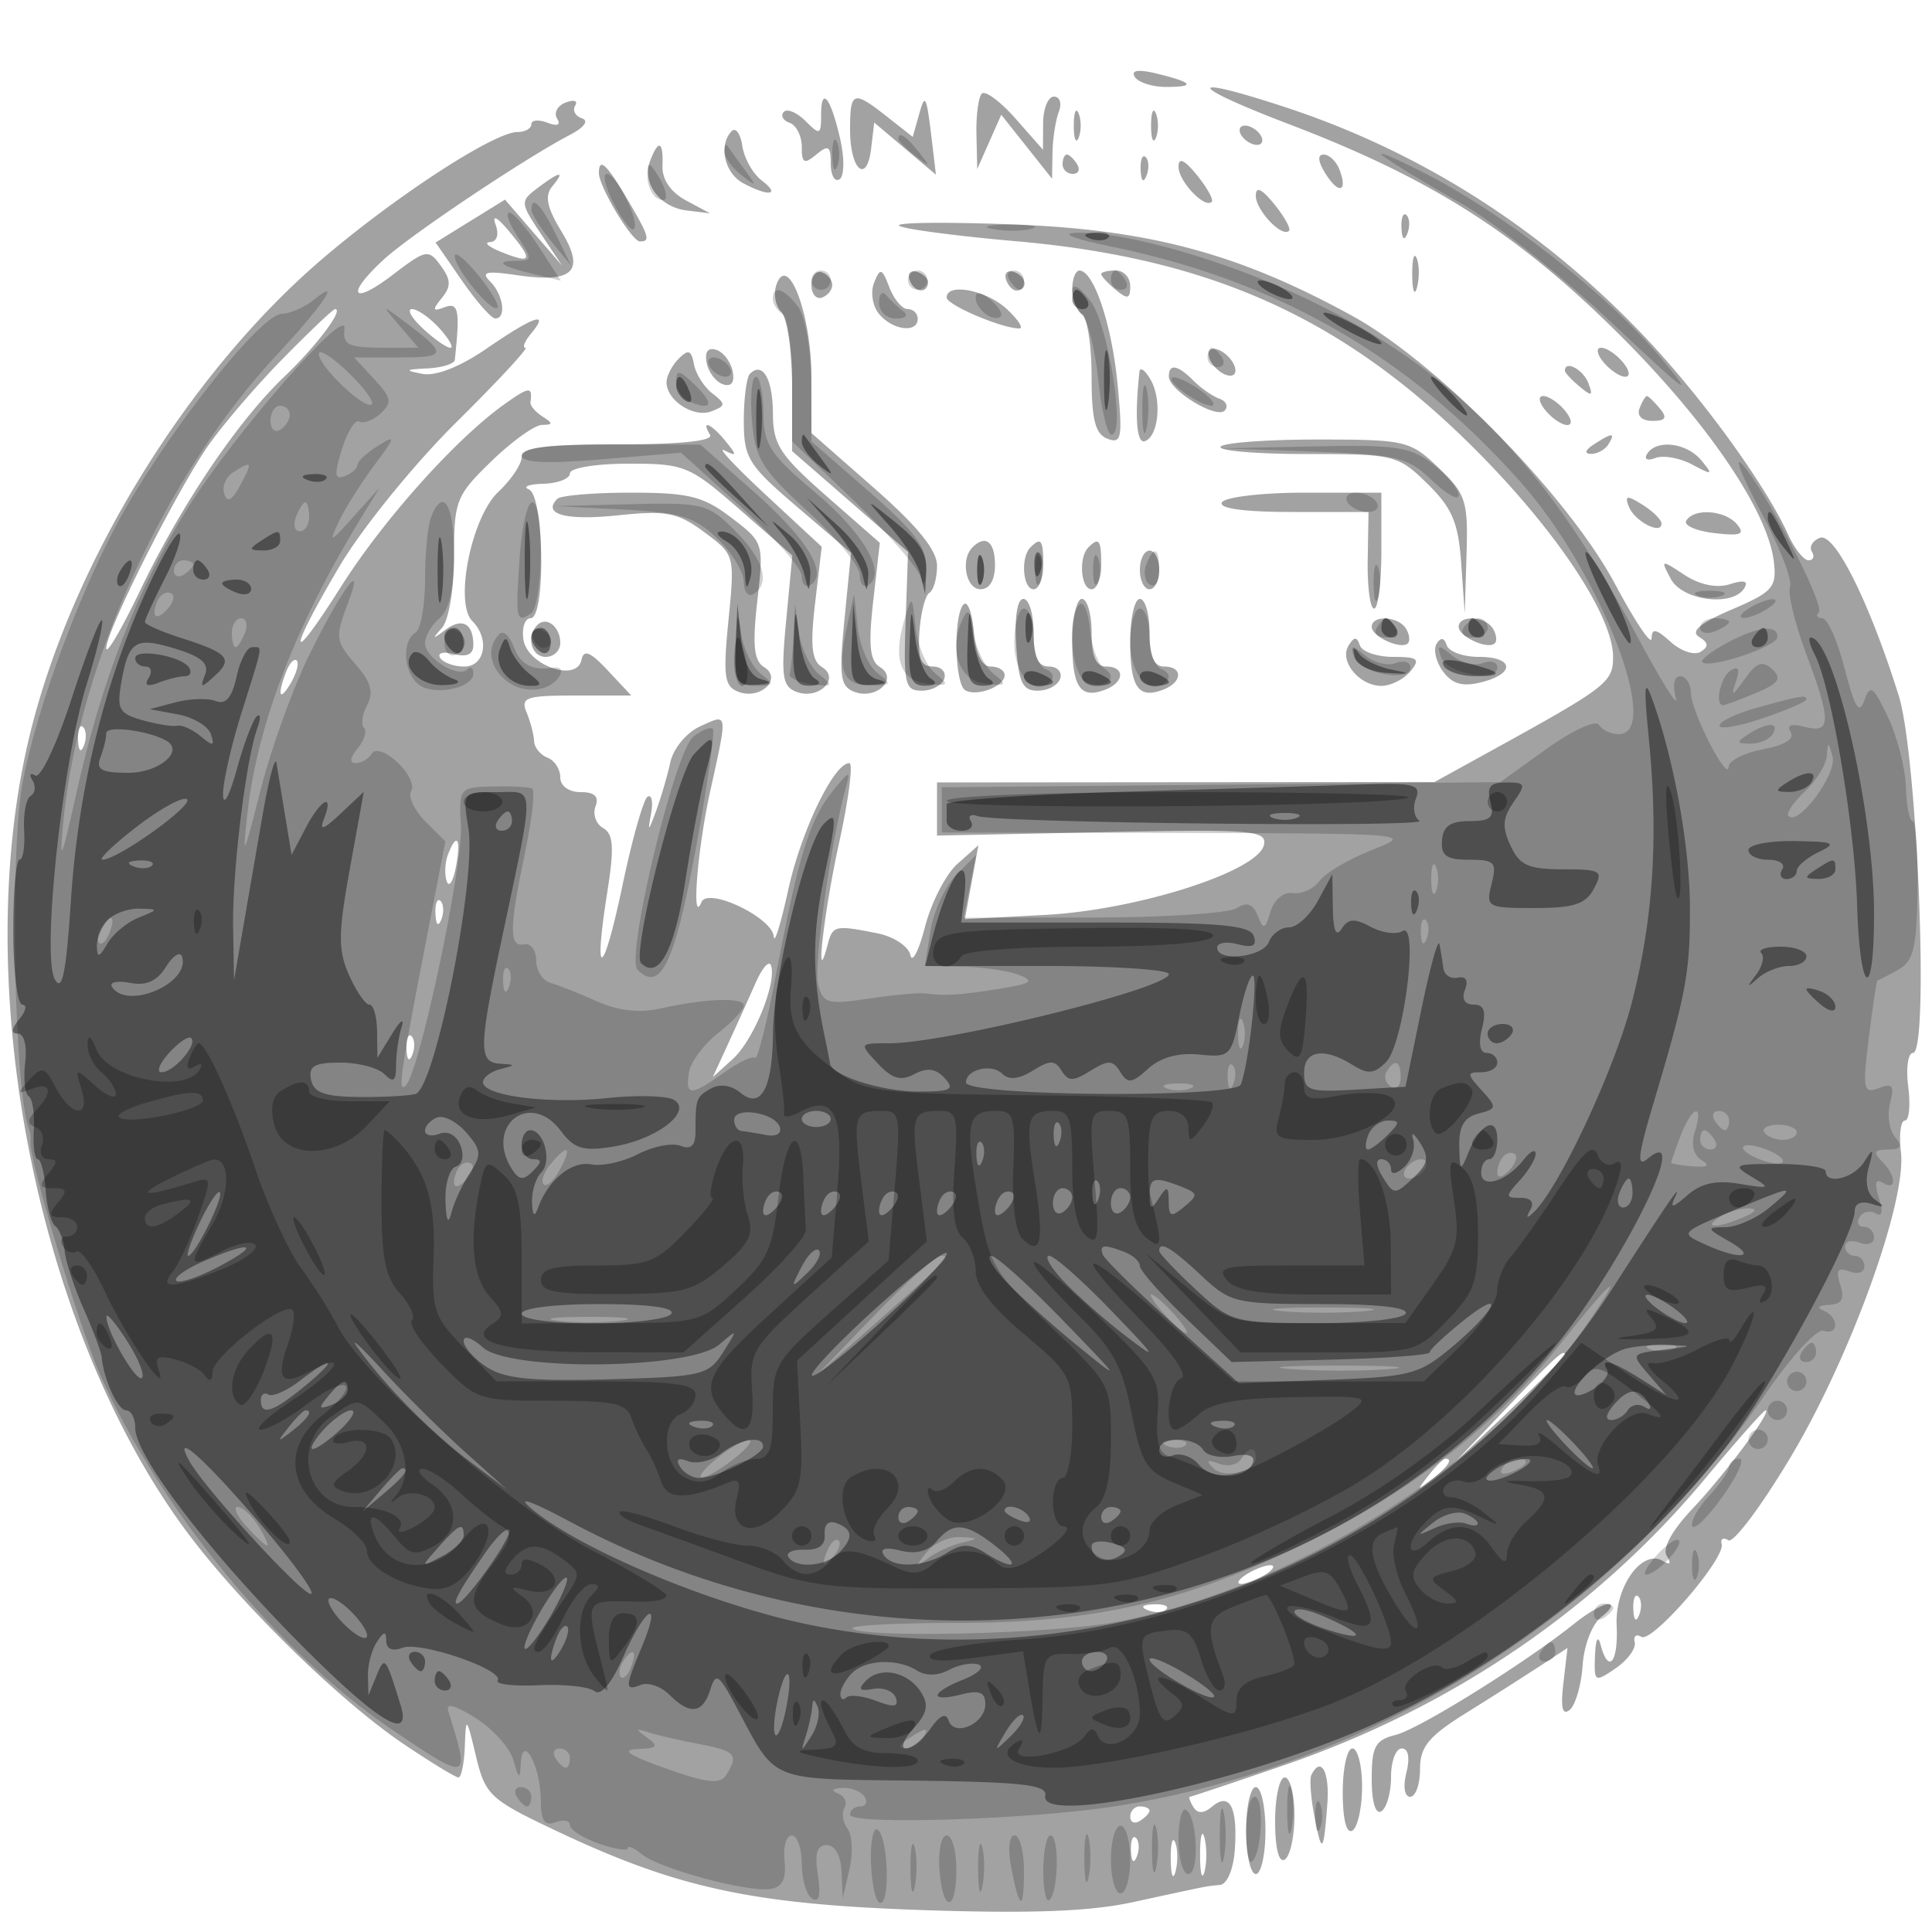 <svg xmlns="http://www.w3.org/2000/svg" width="200" height="200" fill="#000000"><path fill-opacity=".365" fill-rule="evenodd" d="M117.475 7.96c.354.572 1.816 1.04 3.251 1.04 3.134 0 2.772-.479-1.06-1.399-1.858-.447-2.612-.323-2.191.359m-15.834 1.732c-.353.353-.604 2.254-.56 4.225l.081 3.583 1.244-2.811 1.244-2.811 2.628 3.311 2.628 3.311.047-2.668c.026-1.468.32-3.38.654-4.25s.109-1.582-.5-1.582-1.114 1.238-1.123 2.75l-.016 2.75-2.843-3.224c-1.564-1.773-3.132-2.936-3.484-2.584m31.859 3.187c14.631 5.585 23.576 11.273 34.003 21.621 9.211 9.142 15.514 18.391 16.128 23.669.307 2.631-.117 3.111-4.362 4.93-3.279 1.406-4.301 2.263-3.379 2.833.983.608 1.023 1.004.154 1.541-.644.398-2.042-.066-3.107-1.03-1.505-1.362-1.943-1.439-1.966-.348-.016.773-1.703-1.737-3.75-5.577-4.883-9.163-18.368-22.939-27.221-27.809-11.67-6.421-20.913-8.922-35-9.47-6.875-.268-12.247-.216-11.937.116.309.332 5.771 1.061 12.137 1.619 20.194 1.77 33.915 7.975 47.404 21.438 8.46 8.444 14.375 17.324 14.38 21.588.004 2.626-.633 3.118-12.484 9.648l-6 3.307-25.75.022L97 81v2.75l-.001 2.75 17.094-.353c15.516-.32 17.062-.199 16.75 1.31-.565 2.736-13.099 6.75-22.652 7.254l-8.31.439.701-3.825.701-3.825-2.174 1.934c-1.195 1.063-2.703 3.988-3.35 6.5s-1.332 3.83-1.52 2.931c-.188-.9-1.725-1.912-3.415-2.25-4.364-.873-4.625-.815-5.135 1.135-1.371 5.248-.421-3.25 1.174-10.5.998-4.537 1.474-8.25 1.058-8.25-1.604 0-4.992 7.032-6.326 13.126-.767 3.506-1.439 5.68-1.495 4.832-.128-1.966-6.828-5.161-7.484-3.569-1.053 2.555-.437-5.382.884-11.389 1.855-8.433 1.899-8.139-1.024-6.807-1.408.641-2.773 2.29-3.087 3.728-.31 1.419-.98 3.704-1.488 5.079-.782 2.118-.859 2.156-.505.249.229-1.239.069-2.036-.357-1.773s-1.596 4.391-2.599 9.174c-2.008 9.568-3.054 10.059-1.58.742.736-4.656.648-6.055-.423-6.668-.744-.427-1.099-1.44-.788-2.25.387-1.011-.097-1.474-1.542-1.474C58.882 82 58 81.359 58 80.469c0-.843-.6-1.762-1.333-2.043-.734-.282-1.355-1.055-1.381-1.719s-.375-1.994-.774-2.957c-.642-1.549-.061-1.75 5.055-1.75h5.782l-2.425-2.588c-1.823-1.945-2.499-2.218-2.728-1.1-.485 2.373-5.623.555-6.016-2.129-.175-1.201.162-2.183.75-2.183 1.577 0 1.405-12.698-.18-13.338-.687-.277-.013-.54 1.5-.583S59 49.55 59 49c0-.557 2.69-1 6.071-1 5.812 0 6.303.202 11.512 4.75l5.441 4.75-.639 6.732c-.549 5.775-.399 6.826 1.055 7.383 2.282.876 4.596-1.356 2.652-2.558-1.065-.658-1.231-2.219-.709-6.658l.681-5.799-5.782-5.365c-3.18-2.951-5.107-5.024-4.282-4.608 1.291.652 1.309.521.128-.935-1.486-1.832-2.634-2.32-1.628-.692.396.641-2.99 1-9.441 1C56.372 46 54 46.313 54 47.326c0 .729-1.089 2.348-2.42 3.599-2.782 2.614-4.566 11.489-2.687 13.368C50.719 66.119 50.208 69 48.059 69c-1.068 0-2.193-.408-2.501-.907-.309-.498.34-.671 1.441-.383 1.322.346 2.001.031 2.001-.927 0-2.252-1.162-2.881-2.908-1.573-1.333 1-1.389.966-.342-.208.708-.794 1.25-4.028 1.251-7.452.001-5.709.218-6.261 3.866-9.8 2.127-2.063 4.489-3.757 5.25-3.765 1.14-.013 1.148-.164.048-.862-.735-.466-1.297-1.134-1.25-1.485.223-1.667-.104-1.64-2.721.224C47.183 45.43 39.675 53.818 35.3 60.737c-5.505 8.704-5.591 7.057-.115-2.179 2.305-3.886 7.706-10.541 12.019-14.808 4.308-4.263 7.544-7.75 7.192-7.75-.353 0-.081-.675.604-1.5 1.95-2.35.257-1.773-4.596 1.566-2.773 1.908-5.297 2.904-6.68 2.636-1.875-.362-1.792-.451.526-.566 1.513-.075 2.787-.473 2.831-.886.556-5.135.392-5.986-1.053-5.446-1.254.468-1.307.298-.295-.949.982-1.21.961-1.892-.105-3.349-1.274-1.743-1.511-1.697-4.983.951-4.258 3.248-4.909 2.078-.895-1.609 2.772-2.546 14.621-10.477 19.247-12.884 1.485-.773 1.99-1.468 1.244-1.717-.689-.23-1.002-.824-.695-1.321s-.138-.636-.988-.31c-.851.327-1.25 1.073-.888 1.659.413.668.038.827-1.006.426-.915-.351-1.664-.277-1.664.164s-.642.802-1.426.802c-2.384 0-12.373 6.475-20.038 12.988C19.394 38.671 7.191 58.607 2.955 76.614c-6.111 25.976 1.075 61.594 16.589 82.233 5.566 7.404 15.703 17.291 22.247 21.698 2.822 1.9 5.373 3.455 5.67 3.455s.593-1.463.659-3.25c.115-3.108.165-3.062 1.149 1.034.971 4.039 1.436 4.478 8.13 7.658 12.584 5.979 20.349 7.676 37.871 8.28 11.325.39 17.526.162 22-.81 7.989-1.735 7.516-1.641 9.026-1.787.742-.072 1.397-1.638 1.534-3.665.295-4.39-.524-5.959-2.33-4.46-.914.759-1.522.774-1.97.049-.356-.577-.509-1.053-.339-1.058s4.605-1.49 9.856-3.301c17.313-5.968 32.233-16.136 43.464-29.619 3.24-3.889 6.056-7.071 6.258-7.071.726 0-4.154 6.575-7.541 10.16-2.152 2.277-3.167 4.13-2.688 4.904.493.799.36.992-.373.539-2.141-1.323-5.005 2.633-4.812 6.647.185 3.859-.854 5.107-1.666 2-.269-1.029-.505-.567-.573 1.122-.112 2.774-.039 2.819 2.134 1.33 1.238-.847 2.126-2.061 1.975-2.696s.157-.888.685-.562c1.107.684 8.728-8.119 8.315-9.604-.151-.544.16-.72.691-.392s3.452-3.576 6.492-8.676c6.179-10.368 11.971-26.402 11.376-31.496-.21-1.802-.026-3.276.411-3.276.436 0 .591-1.575.345-3.5-.247-1.925-.026-3.5.49-3.5 1.693 0 .463-30.811-1.478-37-3.046-9.717-6.635-16.905-8.151-16.324-.764.294-1.141.936-.836 1.429.304.492.149.895-.345.895-.495 0-1.443-1.194-2.108-2.654-2.299-5.045-8.634-13.831-14.481-20.081-10.542-11.27-23.324-19.49-37.588-24.173-10.542-3.461-10.245-2.298.457 1.787M85 11.905c0 2.062-.127 2.111-1.619.619-.891-.891-1.903-1.311-2.25-.935-.347.377-.068.886.619 1.131.688.246 1.25 1.364 1.25 2.486 0 1.699.25 1.831 1.5.794 1.255-1.042 1.5-.889 1.5.937 0 1.199.403 1.932.896 1.627.505-.312.543-2.118.087-4.138C86.009 10.107 85 8.824 85 11.905m3 1.536c0 4.156 1.734 5.682 2.182 1.92l.318-2.672 3.193 2.697 3.193 2.696-.329-2.791c-.649-5.505-.76-5.777-1.413-3.455l-.657 2.335-2.651-2.085C88.307 9.309 88 9.418 88 13.441M111.158 13c0 1.375.227 1.938.504 1.25.278-.687.278-1.812 0-2.5-.277-.687-.504-.125-.504 1.25m8 0c0 1.375.227 1.938.504 1.25.278-.687.278-1.812 0-2.5-.277-.687-.504-.125-.504 1.25m-43.408.572c-1.401 1.423-.757 4.354 1.184 5.393 2.672 1.43 3.923 1.243 1.913-.286-.909-.692-1.809-2.295-2-3.563s-.685-1.963-1.097-1.544M128.5 14c.34.55 1.068 1 1.618 1s.722-.45.382-1-1.068-1-1.618-1-.722.45-.382 1m-61.191 2.636c-.883 2.303.962 4.811 3.793 5.155l2.398.292-2.5-1.342c-1.561-.838-2.47-2.168-2.421-3.541.095-2.609-.401-2.828-1.27-.564M110 17c0 .55.477 1 1.059 1s.781-.45.441-1-.816-1-1.059-1-.441.45-.441 1m8.079.583c.048 1.165.285 1.402.604.605.289-.722.253-1.585-.079-1.917s-.568.258-.525 1.312m3.921-.316c0 1.497 2.712 4.357 3.438 3.626.214-.216-.471-1.455-1.524-2.754-1.304-1.608-1.914-1.886-1.914-.872m15.204.688c1.379 2.209 2.351 1.934 1.451-.412-.326-.849-1.06-1.543-1.632-1.543-.658 0-.592.717.181 1.955M62 17.919c0 1.406 3.401 7.068 4.25 7.075 1.118.009.951-.539-1.349-4.437C62.776 16.956 62 16.25 62 17.919m-6.36 1.554c-1.803 1.365-1.792 1.511.345 4.718L58.19 27.5l-2.956-3.417-2.956-3.418-3.592 2.22-3.592 2.22 2.703 3.91c1.487 2.15 3.04 3.926 3.453 3.947 1.196.061.868-2.444-.5-3.813-1.001-1.002-.452-1.134 2.75-.665 5.861.858 7.134-.393 4.615-4.536-1.499-2.465-1.749-3.684-.951-4.645 1.388-1.673.826-1.61-1.524.17m74.36.794c0 1.497 2.712 4.357 3.438 3.626.214-.216-.471-1.455-1.524-2.754-1.304-1.608-1.914-1.886-1.914-.872M51.303 23.25c.379 1.046.144 1.775-.584 1.813-.671.035-.141.495 1.176 1.022 3.18 1.272 3.334.897.853-2.085-1.291-1.551-1.839-1.836-1.445-.75m93.776.333c.048 1.165.285 1.402.604.605.289-.722.253-1.585-.079-1.917s-.568.258-.525 1.312m1.116 4.917c.02 1.65.244 2.204.498 1.231s.237-2.323-.037-3-.481.119-.461 1.769m-65.785.873c-.371.969-.166 2.271.457 2.894S82 36.393 82 40.05v6.65l5.999 5.218 6 5.218-.25 7.182c-.225 6.498-.066 7.182 1.668 7.182 1.054 0 2.104-.562 2.333-1.25S97.44 69 96.552 69c-1.23 0-1.557-.851-1.374-3.57.132-1.964.596-3.79 1.031-4.059S97 59.838 97 58.563c0-1.602-2.009-4.083-6.5-8.025L84 44.831V39.03c0-6.403-2.381-12.807-3.59-9.657M84 29.5c0 .917.484 1.505 1.075 1.308s1.075-.785 1.075-1.308-.484-1.111-1.075-1.308S84 28.583 84 29.5m6.488-.237c-.396.98-.164 2.423.523 3.25C92.408 34.197 95 34.514 95 33c0-.55-.465-1-1.032-1-.568 0-1.423-1.012-1.9-2.25-.775-2.01-.944-2.062-1.58-.487m3.662-.313c.43 1.289 1.801 1.521 1.925.325.041-.399-.465-.905-1.125-1.125s-1.02.14-.8.8m10 0c.22.66.726 1.166 1.125 1.125 1.196-.124.964-1.495-.325-1.925-.66-.22-1.02.14-.8.8m6.85.991c0 1.068.45 2.219 1 2.559s1 3.243 1 6.452c0 4.495.378 5.979 1.647 6.466 1.458.56 1.578-.087 1.044-5.643-.592-6.165-2.463-11.752-3.941-11.767-.412-.004-.75.865-.75 1.933m3-1.563c0 .207.675.937 1.5 1.622 1.229 1.02 1.5.951 1.5-.378 0-.892-.675-1.622-1.5-1.622s-1.5.17-1.5.378m-16 2.421c0 .766 5.712 3.201 7.51 3.201.477 0-.099-.9-1.28-2-2.113-1.969-6.23-2.762-6.23-1.201M29.16 37.25c-2.829 2.888-6.326 6.993-7.771 9.122C18.019 51.339 11 65.342 11 67.098c0 .74 1.555-1.9 3.457-5.867C18.734 52.305 24.59 43.608 29.424 39c3.345-3.188 6.211-7 5.263-7-.21 0-2.697 2.362-5.527 5.25M43.77 34c1.18 1.1 2.46 2 2.843 2s-.118-.9-1.113-2-2.275-2-2.844-2c-.568 0-.067.9 1.114 2m26.48 3.141c-.687.693-1.25 1.789-1.25 2.437 0 1.877 2.821 3.705 4.641 3.006 1.506-.578 1.515-.757.097-1.862-.863-.672-1.72-2.036-1.904-3.031-.268-1.451-.581-1.56-1.584-.55m2.904.411c.191.98.951 1.984 1.692 2.23.86.287 1.22-.194 1-1.334-.191-.98-.951-1.984-1.692-2.23-.86-.287-1.22.194-1 1.334m52.034-.489c.24.721 1.028 1.509 1.75 1.75.75.25 1.125-.125.875-.875-.241-.722-1.029-1.51-1.75-1.75-.75-.25-1.125.125-.875.875M166 37.5c.685.825 1.695 1.5 2.245 1.5.558 0 .449-.663-.245-1.5-.685-.825-1.695-1.5-2.245-1.5-.558 0-.449.663.245 1.5m-88.361 1.194c-.351.352-.639 2.535-.639 4.851 0 3.874.446 4.593 5.549 8.953l5.549 4.74-.677 6.863c-.583 5.918-.442 6.954 1.019 7.514 2.275.873 4.598-1.355 2.661-2.553-1.059-.654-1.224-2.261-.703-6.861l.679-6.008-5.526-4.846c-4.818-4.226-5.527-5.32-5.538-8.538-.013-3.584-1.071-5.418-2.374-4.115m40.314-.194c-.502 4.675-.29 7.447.547 7.172 1.446-.475 1.804-4.317.596-6.393-.569-.979-1.084-1.329-1.143-.779m3.047.477c0 1.425 4.935 4.431 5.781 3.522.396-.425.148-.976-.549-1.225s-1.903-1.087-2.678-1.863c-1.65-1.65-2.554-1.804-2.554-.434m41-.599c0 .207.685.946 1.523 1.641 1.273 1.057 1.42.995.893-.378-.538-1.401-2.416-2.384-2.416-1.263m-2 4.122c.685.825 1.695 1.5 2.245 1.5.558 0 .449-.663-.245-1.5-.685-.825-1.695-1.5-2.245-1.5-.558 0-.449.663.245 1.5m9.721-.214c-.292.759.256 1.285 1.337 1.285 1.379 0 1.568-.317.764-1.285-.587-.707-1.189-1.286-1.337-1.286-.149 0-.493.579-.764 1.286M126.35 46.25c-.258.413 3.748.75 8.901.75 9.109 0 9.456.085 12.509 3.07 2.562 2.505 3.207 4.023 3.505 8.25l.365 5.18.185-6.063c.17-5.575-.062-6.299-2.883-9-2.956-2.829-3.419-2.937-12.592-2.937-5.238 0-9.733.337-9.99.75M165 46c-.901.582-1.025.975-.309.985.655.008 1.469-.435 1.809-.985.767-1.242.421-1.242-1.5 0m5.507.989c-.343.555.035.74.863.423.811-.312 2.521-.008 3.802.675 2.118 1.129 2.204 1.091.956-.423-1.517-1.838-4.668-2.217-5.621-.675m-112.813 4.65c-1.593 1.593.872 2.271 6.219 1.712 5.088-.532 6.219-.313 8.993 1.737 3.163 2.339 3.17 2.366 2.506 9.111-.574 5.82-.43 6.857 1.028 7.416 2.275.873 4.598-1.355 2.661-2.553-1.06-.654-1.224-2.262-.702-6.876.677-5.98.658-6.041-2.703-8.604C72.803 51.375 71.295 51 65.322 51c-3.844 0-7.276.288-7.628.639M126.5 52c-.392.634 2.267 1 7.275 1h7.892l-.083 5c-.046 2.75.254 5 .666 5s.75-2.7.75-6v-6h-7.941c-4.368 0-8.219.45-8.559 1m42.114.437c.581 1.512 3.386 2.981 3.386 1.772 0-.4-.883-1.28-1.963-1.954-1.618-1.01-1.868-.978-1.423.182m5.953 1.455c-.303.49.998 1.072 2.892 1.293 2.73.319 3.221.134 2.37-.892-1.229-1.48-4.443-1.726-5.262-.401m-73.9 2.775C99.409 57.925 100 61 101.5 61c.933 0 1.5-.944 1.5-2.5 0-2.428-.974-3.193-2.333-1.833m6 0C105.629 57.704 105.883 61 107 61c.55 0 1-1.125 1-2.5 0-2.618-.231-2.936-1.333-1.833m6 0C111.629 57.704 111.883 61 113 61c.55 0 1-1.125 1-2.5 0-2.618-.231-2.936-1.333-1.833M118 59c0 1.1.45 2 1 2s1-.9 1-2-.45-2-1-2-1 .9-1 2m54.962.929c1.209 2.259 6.398 2.916 7.604.964.463-.749-.019-.884-1.49-.417-1.361.432-3.118.072-4.698-.964-2.457-1.61-2.495-1.599-1.416.417M99.75 62.572c-1.062 1.078-.934 8.196.16 8.872 1.169.723 4.09-.385 4.09-1.551 0-.491-.648-.893-1.44-.893-.928 0-1.55-1.277-1.75-3.595-.17-1.977-.648-3.252-1.06-2.833m5.445 4.178c.251 3.908.645 4.75 2.222 4.75 1.054 0 2.104-.562 2.333-1.25s-.296-1.25-1.167-1.25c-1.143 0-1.583-.974-1.583-3.5 0-1.925-.475-3.5-1.055-3.5-.634 0-.933 1.893-.75 4.75m5.805-.309c0 4.721.84 5.941 3.41 4.955 2.013-.772 2.074-2.396.09-2.396-1.048 0-1.5-1.056-1.5-3.5 0-1.925-.45-3.5-1-3.5s-1 1.998-1 4.441m6 0c0 4.721.84 5.941 3.41 4.955 2.013-.772 2.074-2.396.09-2.396-1.048 0-1.5-1.056-1.5-3.5 0-1.925-.45-3.5-1-3.5s-1 1.998-1 4.441m-61.361-1.747C54.444 65.889 54.994 68 56.5 68c.825 0 1.5-.648 1.5-1.441 0-1.671-1.427-2.798-2.361-1.865m86.361.199c0 1.014 3.046 2.395 3.743 1.697.252-.251.161-.937-.202-1.523-.798-1.291-3.541-1.426-3.541-.174m9 0c0 1.014 3.046 2.395 3.743 1.697.252-.251.161-.937-.202-1.523-.798-1.291-3.541-1.426-3.541-.174m-11.403 1.95C138.613 68.434 140.714 71 143 71c.965 0 2.315-.675 3-1.5 1.06-1.277.794-1.5-1.794-1.5-1.672 0-3.219-.54-3.44-1.201-.306-.918-.581-.907-1.169.044m9.118-.191c-.358.579-.06 1.861.661 2.848.96 1.312 2.027 1.616 3.968 1.128 3.557-.892 3.385-2.628-.261-2.628-1.604 0-3.096-.54-3.317-1.201q-.399-1.204-1.051-.147M29.624 69.539c-.965 2.514-.681 3.163.498 1.136.584-1.004.851-2.036.593-2.293-.257-.258-.749.263-1.091 1.157M8.079 76.583c.048 1.165.285 1.402.604.605.289-.722.253-1.585-.079-1.917s-.568.258-.525 1.312m38.295 11.884c-.309.807-.37 2.044-.134 2.75s.666.046.956-1.467c.566-2.953.099-3.682-.822-1.283m-1.295 6.116c.048 1.165.285 1.402.604.605.289-.722.253-1.585-.079-1.917s-.568.258-.525 1.312m33.161 7.124A554 554 0 0 1 75.399 108l-1.609 3.5 2.068-1.871c2.139-1.936 4.563-7.865 3.958-9.681-.19-.569-.899.222-1.576 1.759m-36.161 6.876c.048 1.165.285 1.402.604.605.289-.722.253-1.585-.079-1.917s-.568.258-.525 1.312m113.887 37.167-5.466 5.75 5.75-5.466c3.162-3.006 5.75-5.594 5.75-5.75 0-.742-.956.124-6.034 5.466m-8.094 7c-1.243 1.586-1.208 1.621.378.378 1.666-1.307 2.195-2.128 1.372-2.128-.207 0-.995.787-1.75 1.75M129 163c-.825.533-1.05.969-.5.969s1.675-.436 2.5-.969 1.05-.969.5-.969-1.675.436-2.5.969m40.079 3.583c.048 1.165.285 1.402.604.605.289-.722.253-1.585-.079-1.917s-.568.258-.525 1.312m-50.266.1c.721.289 1.584.253 1.916-.079s-.258-.568-1.312-.525c-1.165.048-1.402.285-.604.604M163 168.055c-5.017 4.033-16.07 10.925-18.503 11.535-2.136.536-2.497 1.199-2.497 4.577 0 2.38.398 3.705 1 3.333.55-.34 1-1.941 1-3.559s.499-2.941 1.108-2.941c.683 0 .868.96.481 2.5-.361 1.442-.196 2.5.392 2.5.56 0 1.019-1.283 1.019-2.851 0-2.318.886-3.402 4.75-5.808a473 473 0 0 0 7.633-4.851l2.883-1.894-.426 3.653c-.298 2.551-.1 3.381.659 2.752.597-.496 1.198-2.576 1.336-4.622.141-2.09.999-4.29 1.958-5.018.939-.714 1.257-1.302.707-1.307s-2.125.895-3.5 2.001m-24 17.504c0 2.785.389 4.319 1 3.941.55-.34 1-2.391 1-4.559s-.45-3.941-1-3.941-1 2.052-1 4.559m-3.248-1.809c-.201.412-.061 2.325.31 4.25.779 4.043.95 3.884 1.343-1.25.256-3.34-.669-5.018-1.653-3M132 188.559c0 2.785.389 4.319 1 3.941.55-.34 1-2.391 1-4.559s-.45-3.941-1-3.941-1 2.052-1 4.559m-3 .941c0 2.475.45 4.5 1 4.5s1-2.025 1-4.5-.45-4.5-1-4.5-1 2.025-1 4.5m-12-1.441c0 .582.45.781 1 .441s1-.816 1-1.059-.45-.441-1-.441-1 .477-1 1.059m7.232 3.941c0 1.925.206 2.713.457 1.75.252-.963.252-2.537 0-3.5-.251-.963-.457-.175-.457 1.75m-7.153-.417c.048 1.165.285 1.402.604.605.289-.722.253-1.585-.079-1.917s-.568.258-.525 1.312m4.116.917c.02 1.65.244 2.204.498 1.231s.237-2.323-.037-3-.481.119-.461 1.769"/><path fill-opacity=".191" fill-rule="evenodd" d="M86.158 16c0 1.375.227 1.938.504 1.25.278-.687.278-1.812 0-2.5-.277-.687-.504-.125-.504 1.25M93 14.378c0 .207.787.995 1.75 1.75 1.586 1.243 1.621 1.208.378-.378C93.821 14.084 93 13.555 93 14.378m-18 1.333c0 .574.787 1.662 1.75 2.417 1.619 1.269 1.64 1.222.283-.628-.807-1.1-1.594-2.187-1.75-2.417s-.283.054-.283.628m68.225.471c.948.725 4.523 2.893 7.944 4.818s10.519 7.55 15.775 12.5c7.844 7.388 8.728 8.015 4.936 3.5-5.522-6.573-15.979-14.755-24.323-19.031-3.331-1.708-5.281-2.512-4.332-1.787m-76.21 2.009c-.008.93.435 1.969.985 2.309 1.266.782 1.266-.542 0-2.5-.835-1.293-.971-1.266-.985.191m-3.467 2.902c.88 1.701 1.808 2.884 2.063 2.629.681-.681-1.783-5.722-2.797-5.722-.476 0-.146 1.392.734 3.093m-8.526.657c.012.413.94 1.875 2.06 3.25l2.038 2.5-1.585-3.25c-1.507-3.088-2.561-4.137-2.513-2.5m-1.43 2.75c1.536 2.344 1.527 2.5-.144 2.5-2.348 0-1.609.56 1.828 1.385l2.776.666-2.276-3.513c-1.252-1.932-2.624-3.519-3.049-3.526s-.036 1.113.865 2.488m49.17-.793c1.244.239 3.044.23 4-.02s-.062-.446-2.262-.435-2.982.216-1.738.455M115 25.516c17.228 3.52 30.839 11.348 42.429 24.402C165.63 59.155 172.173 76 167.559 76c-.793 0-1.711-.436-2.04-.969-.331-.535-2.755.578-5.407 2.484l-4.807 3.454-28.903.265L97.5 81.5v4.679l24.456.048c24.087.048 24.39.074 20.104 1.75-2.393.935-4.848 2.379-5.456 3.208-.607.829-1.851 1.398-2.764 1.263-.962-.142-1.933.659-2.308 1.904-.569 1.885-.733 1.938-1.341.435-.499-1.238-1.108-1.45-2.191-.766-.825.522-7.519.955-14.875.964L99.75 95l.649-3.247.65-3.246-2.057 2.056c-1.131 1.131-2.325 3.717-2.655 5.747l-.599 3.69 3.881.07c2.135.039 4.781.424 5.881.857 1.635.642 1.269.903-2 1.428-4.139.665-5.617.757-7.75.486-.687-.087-3.33.157-5.872.542-4.185.635-4.676.498-5.185-1.448-.499-1.91 1.299-14.745 2.849-20.331.531-1.914.407-1.884-1.379.338-2.357 2.934-3.488 6.602-5.795 18.785-.961 5.075-1.948 9.026-2.195 8.78s-1.693.439-3.214 1.523c-3.46 2.463-4.022 2.466-3.649.018.164-1.074 1.511-2.906 2.994-4.073 1.483-1.166 2.696-2.465 2.696-2.887 0-.881-4.037-.73-8.703.326-2.098.474-4.341.214-6.5-.755-1.813-.814-3.97-1.669-4.793-1.901-.822-.232-1.497-1.285-1.5-2.34s-.566-1.806-1.254-1.668c-1.571.314-1.549-1.624.11-9.541.725-3.459 1.053-6.422.729-6.583-.324-.16-2.164-.255-4.089-.209-3.44.082-3.496.151-3.284 4.083.223 4.126-4.27 25.358-5.676 26.826-.906.944-.652-.881 2.088-15.024l1.976-10.198-2.088-2.088c-1.149-1.149-1.8-2.557-1.446-3.129.353-.572-.281-1.901-1.411-2.953-1.204-1.122-2.307-1.504-2.665-.924-.337.545-1.091.99-1.675.99-.664 0-.588-.574.201-1.524.696-.838.992-1.798.658-2.132s-.186-1.394.328-2.356c.682-1.274.401-2.365-1.035-4.021-2.286-2.636-2.323-2.905-.908-6.652 1.744-4.618-.648-1.394-4.016 5.414-1.695 3.426-3.971 9.726-5.057 14-1.812 7.134-1.924 7.327-1.365 2.352 1.029-9.152 5.049-19.553 11.819-30.581l1.841-3-2.695 3c-2.463 2.741-2.594 2.784-1.517.5.648-1.375 2.296-3.997 3.662-5.827 2.258-3.024 2.292-3.207.375-2.009-1.161.724-2.11 1.611-2.11 1.97 0 .358-.594.88-1.319 1.158-1.053.404-1.11-.164-.28-2.815.572-1.828 1.385-3.109 1.807-2.849.422.261 1.408-.111 2.191-.827 1.224-1.117 1.13-1.619-.661-3.551L36.651 37h4.746c4.987 0 4.996-.345.099-3.983-1.976-1.467-1.977-1.46-.091.75L43.31 36h-3.155c-4.174 0-4.684-.227-4.497-2 .256-2.436-11.399 10.906-16.17 18.512C14.259 60.848 10.524 70.381 7.933 82c-1.601 7.181-1.814 7.647-1.371 3C8.108 68.791 17.119 49.101 28.65 36.737c4.748-5.091 6.786-8.092 3.906-5.752-1.005.817-2.53 1.492-3.39 1.5-2.084.02-11.058 11.231-16.272 20.327-4.288 7.482-9.105 20.372-10.563 28.266-1.352 7.324-.868 32.003.705 35.922.111.275.166.783.122 1.13-.21 1.694 5.006 19.183 7.205 24.155 6.167 13.945 18.373 28.777 30.314 36.834 7.926 5.349 8.019 5.317 5.731-1.972-.282-.901.666-.664 2.834.708 1.792 1.134 3.551 3.093 3.908 4.353.574 2.023.664 2.058.766.292.181-3.15 2.05.334 2.069 3.857.011 2.125.399 2.71 1.515 2.281.825-.316 1.5-.183 1.5.296 0 .478 1.35 1.341 3 1.916s3 .789 3 .476.65-.032 1.444.627c1.797 1.492 10.958 3.965 13.311 3.593 1.24-.196 1.662-1.038 1.457-2.911-.158-1.449.179-2.635.75-2.635S83 191.323 83 192.941s.485 3.24 1.077 3.606c.716.443.912-.376.587-2.441-.353-2.24-.096-3.106.923-3.106.846 0 1.46 1.104 1.531 2.75l.119 2.75.7-3c.385-1.65.293-3.543-.204-4.206-.498-.664-.639-1.638-.313-2.165s.027-1.186-.664-1.465c-.781-.314-.616-.536.435-.585.93-.043 1.969.371 2.309.921s.141 1-.441 1-1.059.385-1.059.855c0 1.083 18.335.52 27.205-.835 26.902-4.109 51.993-19.95 67.476-42.6 2.662-3.894 5.397-6.894 6.079-6.667 1.625.542 1.616-1.435-.01-2.091-.722-.291-.483-.537.567-.583 1.349-.059 1.655-.593 1.185-2.073-.486-1.53-.269-1.854.933-1.393.861.331 1.565.103 1.565-.506s-.45-1.107-1-1.107-1-.436-1-.969.675-.709 1.5-.393c.825.317 1.5.078 1.5-.531s-.477-1.107-1.059-1.107-.776-.457-.431-1.016 1.095-.728 1.666-.375c.672.415.786-.153.324-1.609-.487-1.533-.361-2.032.393-1.566 1.483.916 1.415-.726-.093-2.234-.933-.933-.795-1.2.622-1.2 1.384 0 1.563-.314.742-1.302-.594-.716-.82-2.298-.502-3.515.472-1.804.255-2.088-1.177-1.539-1.599.614-1.69.148-1.024-5.235.403-3.25.801-5.909.886-5.909s1.031-.485 2.105-1.079c1.638-.905 1.968-2.232 2.05-8.25.054-3.944-.173-7.171-.504-7.171s-.647-1.59-.702-3.534-.889-5.197-1.854-7.23c-1.526-3.216-1.844-3.441-2.445-1.728-.53 1.512-1.001.755-2.033-3.27-.738-2.881-1.782-5.238-2.32-5.238s-.699-.278-.359-.619c.693-.692-5.733-13.044-8.001-15.381-.801-.825.108 1.425 2.019 5s3.265 7.055 3.008 7.734c-.257.678.468 3.733 1.611 6.787 2.676 7.153 2.663 8.445-.078 7.728-1.428-.373-1.925-.19-1.473.543.43.695-.629 1.353-2.843 1.769-1.94.364-3.547 1.174-3.57 1.8-.065 1.762-3.869-5.631-3.916-7.611-.023-.963-.522-1.75-1.109-1.75-.622 0-.812.939-.455 2.25.337 1.237-1.552-1.8-4.198-6.75-9.413-17.611-18.866-27.251-33.78-34.449-8.344-4.027-19.035-7.118-24.064-6.957-1.751.056-.312.63 3.564 1.422m-67.931.984c-.003 1.27 3.836 5.928 4.412 5.353.237-.237-.658-1.764-1.989-3.392-1.331-1.629-2.421-2.511-2.423-1.961M84 29c0 .55.45 1 1 1s1-.45 1-1-.45-1-1-1-1 .45-1 1m10 0c0 .55.45 1 1 1s1-.45 1-1-.45-1-1-1-1 .45-1 1m10.5 0c.34.55.816 1 1.059 1s.441-.45.441-1-.477-1-1.059-1-.781.45-.441 1m10.5 0c0 .55.477 1 1.059 1s.781-.45.441-1-.816-1-1.059-1-.441.45-.441 1m-4 1.165c0 .789.476 1.911 1.058 2.493.581.581 1.319 3.596 1.639 6.7S114.634 45 115.068 45c1.487 0-.345-11.471-2.218-13.885-1.166-1.503-1.85-1.854-1.85-.95m-31 .776c0 .518.45 1.219 1 1.559s1 3.445 1 6.901v6.282l6.43 6.174c3.536 3.396 6.634 6.955 6.884 7.909.282 1.076.498.717.57-.947.091-2.099-1.187-3.815-5.884-7.9L84 45.7l-.032-6.1c-.018-3.479-.602-6.852-1.36-7.85C81.151 29.83 80 29.473 80 30.941m11 .392c0 .927.777 1.66 1.75 1.652.999-.009 1.321-.336.75-.762-.55-.41-1.338-1.154-1.75-1.651s-.75-.155-.75.761m10-.514c0 1.208 1.897 2.617 2.591 1.924.251-.252-.229-1.027-1.067-1.723-.95-.789-1.524-.865-1.524-.201m-68 5.82c0 1.286 4.826 5.869 5.486 5.209.271-.272-.852-1.783-2.496-3.358S33 36.082 33 36.639M125 37c0 .55.477 1 1.059 1s.781-.45.441-1-.816-1-1.059-1-.441.45-.441 1m-51.5 1c.34.55 1.068 1 1.618 1s.722-.45.382-1-1.068-1-1.618-1-.722.45-.382 1M70 39.531c0 .843.694 1.798 1.543 2.124 2.261.867 2.379.089.29-1.905C70.282 38.269 70 38.236 70 39.531m7.843 3.96c.315 3.967.988 5.067 5.757 9.426 2.97 2.715 5.4 5.67 5.4 6.568s.39 1.392.866 1.098c1.953-1.207-.402-5.35-5.447-9.583-4.712-3.953-5.367-4.956-5.392-8.25-.015-2.062-.368-3.75-.784-3.75s-.597 2.021-.4 4.491m40.409-.991c.011 2.2.216 2.982.455 1.738s.23-3.044-.02-4-.446.062-.435 2.262m4.189-1.968c1.068.807 2.391 1.468 2.941 1.468s.127-.661-.941-1.468c-1.067-.808-2.391-1.468-2.941-1.468s-.126.66.941 1.468M28 43.559c0 .857.45 1.281 1 .941s1-1.041 1-1.559S29.55 42 29 42s-1 .702-1 1.559m26 3.559c0 .79 2.426.916 8.253.431l8.253-.687 6.247 5.653C80.189 55.624 83 58.832 83 59.643s.408 1.223.906.915c1.859-1.149-.321-4.757-5.779-9.569L72.5 46.028l-9.25-.014c-6.161-.009-9.25.359-9.25 1.104m81.988-.37c8.668.305 9.726.562 12.25 2.98 1.519 1.455 2.762 2.145 2.762 1.532s-1.186-2.048-2.635-3.187c-2.302-1.811-3.849-2.047-12.25-1.865l-9.615.207zM24.128 48.9c-.754.478-1.167 1.482-.917 2.232.316.949.819.681 1.657-.885 1.329-2.484 1.259-2.613-.74-1.347M139.5 52c.34.55 1.293 1 2.118 1s1.222-.45.882-1-1.293-1-2.118-1-1.222.45-.882 1M30.638 53.5c-.316.825-.139 1.5.393 1.5.533 0 .969-.675.969-1.5s-.177-1.5-.393-1.5-.652.675-.969 1.5m13.969.082c-.334.87-.607 3.768-.607 6.441s-.45 5.137-1 5.477c-1.419.877-1.239 4.057.302 5.336 1.509 1.252 5.698.43 5.698-1.119 0-.578-.284-.766-.631-.419-.95.949-4.369-1.172-4.369-2.711 0-.738.675-1.902 1.5-2.587.993-.824 1.5-3.062 1.5-6.622 0-5.21-1.15-7.034-2.393-3.796m9.186 4.168c-.437 6.41-.375 6.727 1.14 5.791 1.294-.799 1.442-11.541.16-11.541-.5 0-1.084 2.587-1.3 5.75m10.706-5.003c5.929.301 7.419.759 9.75 2.991C75.762 57.188 77 59.217 77 60.246c0 1.03.45 1.594 1 1.254 1.788-1.105 1.061-3.593-1.923-6.577-2.778-2.777-3.313-2.913-10.75-2.727l-7.827.196zM101.158 59c0 1.375.227 1.938.504 1.25.278-.687.278-1.812 0-2.5-.277-.687-.504-.125-.504 1.25m6 0c0 1.375.227 1.938.504 1.25.278-.687.278-1.812 0-2.5-.277-.687-.504-.125-.504 1.25m6 0c0 1.375.227 1.938.504 1.25.278-.687.278-1.812 0-2.5-.277-.687-.504-.125-.504 1.25m5.493-.532c-.31.807-.133 1.734.393 2.059s.956-.336.956-1.468c0-2.415-.556-2.658-1.349-.591M18 59.059c0 .582.45.781 1 .441s1-.816 1-1.059S19.55 58 19 58s-1 .477-1 1.059M142.195 60.5c.02 1.65.244 2.204.498 1.231s.237-2.323-.037-3-.481.119-.461 1.769M16.667 61.667c-.367.366-.667 1.131-.667 1.7 0 .626.466.567 1.183-.15.651-.651.951-1.416.667-1.7s-.817-.217-1.183.15m159.083-.005c.688.278 1.813.278 2.5 0 .688-.277.125-.504-1.25-.504s-1.937.227-1.25.504m-88.141 3.523c-.956 4.365-.274 5.826 2.7 5.783 1.984-.029 2.033-.152.519-1.303-.92-.699-1.838-2.822-2.042-4.718l-.37-3.447zm6.007-1.014c-1.21 4.076-.407 6.294 2.394 6.608 2.231.251 2.316.141.818-1.053-.92-.733-1.84-2.883-2.045-4.779-.368-3.4-.384-3.41-1.167-.776m18.134-1.6c-1.408 1.431-.816 7.467.793 8.084 1.888.724 3.343-.489 1.759-1.468-.626-.388-1.288-2.206-1.471-4.041-.182-1.836-.669-2.994-1.081-2.575M181 63c-.825.533-1.05.969-.5.969s1.675-.436 2.5-.969 1.05-.969.5-.969-1.675.436-2.5.969M76.15 66.75c-.132 3.752.106 4.25 2.041 4.25 1.955 0 2.016-.135.562-1.25-.896-.687-1.814-2.6-2.041-4.25-.324-2.354-.445-2.085-.562 1.25m6-1c-.083 1.787-.262 3.588-.4 4s.875.898 2.25 1.079c2.242.294 2.326.191.812-1-.928-.731-1.873-2.679-2.1-4.329l-.412-3zm17.461-1.573c-1.44 3.14-.296 6.302 2.389 6.602 2.233.25 2.322.138.836-1.047-.915-.73-1.842-2.655-2.06-4.279-.308-2.301-.565-2.582-1.165-1.276M105 66.531c0 3.434 2.172 5.699 3.793 3.956.389-.419.145-.962-.543-1.207-.687-.246-1.25-1.759-1.25-3.363S106.55 63 106 63s-1 1.589-1 3.531m12 0c0 3.434 2.172 5.699 3.793 3.956.389-.419.145-.962-.543-1.207-.687-.246-1.25-1.759-1.25-3.363S118.55 63 118 63s-1 1.589-1 3.531M24 65.5c0 .825.177 1.5.393 1.5s.652-.675.969-1.5.139-1.5-.393-1.5c-.533 0-.969.675-.969 1.5m118.5-.5c-.34.55.11 1 1 1s1.34-.45 1-1-.79-1-1-1-.66.45-1 1m9 0c-.34.55.084 1 .941 1S154 65.55 154 65s-.423-1-.941-1-1.219.45-1.559 1m24.5-.031c0 .532.675.709 1.5.393.825-.317 1.5-.753 1.5-.969s-.675-.393-1.5-.393-1.5.436-1.5.969M46 66.5c0 .917.484 1.505 1.075 1.308s1.075-.785 1.075-1.308-.484-1.111-1.075-1.308S46 65.583 46 66.5m5.711-.878c-2.451 2.451.798 6.581 4.431 5.631 1.739-.455 2.745-2.393 1.108-2.135-2.147.339-3.389-.32-4.071-2.163-.416-1.124-1.076-1.724-1.468-1.333m3.439.328c.22.66.726 1.166 1.125 1.125 1.196-.124.964-1.495-.325-1.925-.66-.22-1.02.14-.8.8m123.512.668c-1.562.846-2.661 1.716-2.444 1.933.725.725 7.782-1.631 7.782-2.598 0-1.367-2.063-1.11-5.338.665M140.164 68c.555 1.698 5.836 2.692 5.836 1.098 0-.569-.681-.774-1.513-.455-.832.32-2.255-.032-3.162-.781-1.41-1.164-1.579-1.144-1.161.138m9 0c.555 1.698 5.836 2.692 5.836 1.098 0-.569-.681-.774-1.513-.455-.832.32-2.255-.032-3.162-.781-1.41-1.164-1.579-1.144-1.161.138m31.448 2.296c-1.289 1.809-1.454 1.861-.921.29.447-1.318.285-1.689-.521-1.191-1.062.656-1.704 3.605-.785 3.605.212 0 1.73-.565 3.374-1.256 2.387-1.004 2.73-1.498 1.706-2.454-1.009-.943-1.617-.728-2.853 1.006m1.138 3.007c-2.062.577-3.75 1.393-3.75 1.813s2.025.073 4.5-.771c2.475-.843 4.5-1.716 4.5-1.939 0-.508-.595-.407-5.25.897M71.776 76.26c-1.919 1.508-7.038 22.856-5.784 24.123 2.368 2.393 3.844-.646 6.003-12.357 1.23-6.67 2.039-12.326 1.797-12.567-.241-.241-1.148.12-2.016.801M181 76c-1.293.835-1.266.971.191.985.93.008 1.969-.435 2.309-.985.782-1.266-.542-1.266-2.5 0m8.116 2.211c-.064.941-1.096 2.624-2.293 3.739-1.198 1.116-1.949 2.257-1.671 2.535 1.032 1.032 5.018-4.348 4.555-6.146-.411-1.593-.491-1.61-.591-.128M148.158 91c0 1.375.227 1.938.504 1.25.278-.687.278-1.812 0-2.5-.277-.687-.504-.125-.504 1.25M10.459 96.067c-.363.586-.445 1.281-.183 1.543s.743-.218 1.069-1.067c.676-1.762.1-2.072-.886-.476m136.62.516c.048 1.165.285 1.402.604.605.289-.722.253-1.585-.079-1.917s-.568.258-.525 1.312m-95 5c.048 1.165.285 1.402.604.605.289-.722.253-1.585-.079-1.917s-.568.258-.525 1.312M128.158 107c0 1.375.227 1.938.504 1.25.278-.687.278-1.812 0-2.5-.277-.687-.504-.125-.504 1.25m-1.079 4.583c.048 1.165.285 1.402.604.605.289-.722.253-1.585-.079-1.917s-.568.258-.525 1.312m16.464-.652c-.317.512-.118 1.213.441 1.559s1.016-.074 1.016-.931c0-1.757-.6-2.015-1.457-.628m-22.793 1.731c.688.278 1.813.278 2.5 0 .688-.277.125-.504-1.25-.504s-1.937.227-1.25.504m53.225 4.903c-.536 1.411-.975 2.665-.975 2.787s1.007.298 2.237.391c1.562.118 1.832-.082.893-.662-.841-.521-1.092-1.626-.67-2.956.959-3.02-.312-2.643-1.485.44M177.5 116c.34.55.816 1 1.059 1s.441-.45.441-1-.477-1-1.059-1-.781.45-.441 1m5.132 1.214c.268.432 1.134.786 1.927.786s1.441-.354 1.441-.786-.867-.785-1.927-.785c-1.059 0-1.708.353-1.441.785M176 118c0 .55.477 1 1.059 1s.781-.45.441-1-.816-1-1.059-1-.441.45-.441 1m4.483.973c.267.432 1.393 1.023 2.503 1.313 1.109.29 1.798.174 1.531-.259-.267-.432-1.393-1.023-2.503-1.313-1.109-.29-1.798-.174-1.531.259M56.98 120.524c-.696.838-1.012 1.777-.704 2.086s1.064-.377 1.678-1.524c1.31-2.448.824-2.728-.974-.562m98.687-.857c-.367.366-.667 1.131-.667 1.7 0 .626.466.567 1.183-.15.651-.651.951-1.416.667-1.7s-.817-.217-1.183.15m-108 1c-.367.366-.667 1.131-.667 1.7 0 .626.466.567 1.183-.15.651-.651.951-1.416.667-1.7s-.817-.217-1.183.15M145.5 121c-.34.55-.168 1 .382 1s1.278-.45 1.618-1 .168-1-.382-1-1.278.45-1.618 1m32.5 5c-1.828 1.181-.249 1.181 2.5 0 1.319-.567 1.489-.878.5-.914-.825-.031-2.175.381-3 .914m-87.531 10.208-5.969 6.207 5.5-4.866c8.309-7.352 8.503-7.549 7.433-7.549-.548 0-3.682 2.793-6.964 6.208m70.982 3.003c-6.684 8.385-15.14 15.021-25.951 20.362-12.576 6.214-22.117 8.427-36.327 8.427-6.328 0-11.244.262-10.923.583 1.01 1.01 20.434.562 26.981-.622 18.376-3.325 38.94-16.231 48.932-30.711 4.204-6.091 3.028-5.241-2.712 1.961M120.5 136c.995 1.1 2.035 2 2.31 2s-.315-.9-1.31-2-2.035-2-2.31-2 .315.9 1.31 2m12.25-.268c2.338.211 6.162.211 8.5 0 2.338-.21.425-.383-4.25-.383s-6.588.173-4.25.383m-75 .991c1.788.222 4.712.222 6.5 0 1.787-.221.325-.403-3.25-.403s-5.038.182-3.25.403m113 2.939c.688.278 1.813.278 2.5 0 .688-.277.125-.504-1.25-.504s-1.937.227-1.25.504m15.75.338c-.34.55-.141 1 .441 1s1.059-.45 1.059-1-.198-1-.441-1-.719.45-1.059 1m-52.716 1.738c2.905.203 7.405.201 10-.004s.216-.371-5.284-.369-7.622.171-4.716.373M185 143c0 .55.45 1 1 1s1-.45 1-1-.45-1-1-1-1 .45-1 1m-2 3c0 .55.45 1 1 1s1-.45 1-1-.45-1-1-1-1 .45-1 1m-2 3c0 .55.45 1 1 1s1-.45 1-1-.45-1-1-1-1 .45-1 1m-106.861 2.033c-3.066 2.555-1.41 2.525 1.861-.033 1.375-1.076 2.05-1.951 1.5-1.944-.55.006-2.062.896-3.361 1.977m46.674-1.35c.721.289 1.584.253 1.916-.079s-.258-.568-1.312-.525c-1.165.048-1.402.285-.604.604m7.645 1.385c-.363.588-1.402.786-2.309.441-1.188-.452-1.346-.322-.566.465 1.168 1.178 4.417.383 4.417-1.081 0-1.21-.738-1.126-1.542.175m27.049.921c-.35.566.051.734.941.393 1.732-.665 2.049-1.382.611-1.382-.518 0-1.216.445-1.552.989m23.493-.178c0 .447-.932 1.813-2.072 3.036-1.139 1.223-1.927 2.628-1.75 3.123s1.589-.871 3.137-3.035 2.336-3.935 1.75-3.935-1.065.365-1.065.811M25.5 158c.995 1.1 1.969 2 2.163 2 .195 0-.208-.9-.895-2s-1.661-2-2.164-2c-.502 0-.099.9.896 2m60.064 2.707c-.542 1.425-.428 1.54.56.56.684-.679.991-1.486.683-1.793-.308-.308-.867.247-1.243 1.233m10.308.043c-1.193 1.522-1.177 1.601.128.608.825-.629 2.4-1.364 3.5-1.634 1.9-.467 1.893-.498-.128-.608-1.17-.064-2.745.671-3.5 1.634m75.634.244c-.999 1.103-1.489 2.006-1.09 2.006 1.055 0 3.905-3.012 3.364-3.554-.253-.252-1.276.444-2.274 1.548m3.652 1.006c0 1.375.227 1.938.504 1.25.278-.687.278-1.812 0-2.5-.277-.687-.504-.125-.504 1.25M165 167.059c0 .582.45.781 1 .441s1-.816 1-1.059-.45-.441-1-.441-1 .477-1 1.059M159.5 171c-.34.55-.141 1 .441 1s1.059-.45 1.059-1-.198-1-.441-1-.719.45-1.059 1m-95.041 1.067c-.363.586-.445 1.281-.183 1.543s.743-.218 1.069-1.067c.676-1.762.1-2.072-.886-.476M67 179.89c1.234.888 1.057 1.095-1 1.168-1.776.063-.925.647 2.939 2.018 4.251 1.509 5.613 1.657 6.235.677 1.327-2.09.972-2.503-2.745-3.2-1.964-.369-4.327-.911-5.25-1.206-1.437-.458-1.463-.38-.179.543m27 .11c-.901.582-1.025.975-.309.985.655.008 1.469-.435 1.809-.985.767-1.242.421-1.242-1.5 0m-36.5 2c.34.55.816 1 1.059 1s.441-.45.441-1-.477-1-1.059-1-.781.45-.441 1m75.752 5.5c.011 2.2.216 2.982.455 1.738s.23-3.044-.02-4-.446.062-.435 2.262M53.5 186c.34.55.816 1 1.059 1s.441-.45.441-1-.477-1-1.059-1-.781.45-.441 1m72.772 4c0 2.475.195 3.488.434 2.25.238-1.238.238-3.262 0-4.5-.239-1.238-.434-.225-.434 2.25m2.728-.333c0 2.016.291 3.376.646 3.02 1.018-1.018 1.22-6.687.238-6.687-.486 0-.884 1.65-.884 3.667m7.158-1.667c0 1.375.227 1.938.504 1.25.278-.687.278-1.812 0-2.5-.277-.687-.504-.125-.504 1.25M122 190.441c0 1.957.457 3.559 1.016 3.559 1.161 0 .952-5.901-.235-6.635-.429-.266-.781 1.119-.781 3.076m-2.748 1.059c.011 2.2.216 2.982.455 1.738s.23-3.044-.02-4-.446.062-.435 2.262m-29.083 1.444c.087 2.231.521 4.056.964 4.056 1.055 0 .789-6.93-.292-7.598-.457-.283-.759 1.311-.672 3.542m22.083-.444c.011 2.2.216 2.982.455 1.738s.23-3.044-.02-4-.446.062-.435 2.262m2.748 0c0 1.925.45 3.5 1 3.5s1-1.575 1-3.5-.45-3.5-1-3.5-1 1.575-1 3.5m-20.748 1c.011 2.2.216 2.982.455 1.738s.23-3.044-.02-4-.446.062-.435 2.262m2.999-.002c.324 4.55 1.749 4.552 1.749.002 0-1.925-.45-3.5-.999-3.5-.55 0-.888 1.574-.75 3.498m4.001.002c.011 2.2.216 2.982.455 1.738s.23-3.044-.02-4-.446.062-.435 2.262m3.417-.25c.867 4.557 1.331 4.702 1.331.417 0-2.017-.439-3.667-.975-3.667-.56 0-.712 1.383-.356 3.25m3.331.417c0 2.016.297 3.369.661 3.005.926-.925 1.002-6.672.089-6.672-.412 0-.75 1.65-.75 3.667"/><path fill-opacity=".412" fill-rule="evenodd" d="M112.813 24.683c.721.289 1.584.253 1.916-.079s-.258-.568-1.312-.525c-1.165.048-1.402.285-.604.604M131 30c.825.533 1.95.969 2.5.969s.325-.436-.5-.969-1.95-.969-2.5-.969-.325.436.5.969m-20 1c0 .55.477 1 1.059 1s.781-.45.441-1-.816-1-1.059-1-.441.45-.441 1m26 1.449c0 .275 1.35 1.198 3 2.051s3 1.326 3 1.051-1.35-1.198-3-2.051-3-1.326-3-1.051M114.286 39.5c.008 2.75.202 3.756.432 2.236s.223-3.77-.014-5-.425.014-.418 2.764M70 39.941c0 .518.445 1.216.989 1.552.566.35.734-.051.393-.941C70.717 38.82 70 38.503 70 39.941m8.286 3.559c.008 2.75.202 3.756.432 2.236s.223-3.77-.014-5-.425.014-.418 2.764M149.5 41c.995 1.1 2.035 2 2.31 2s-.315-.9-1.31-2-2.035-2-2.31-2 .315.9 1.31 2M83 45.711c0 .574.787 1.662 1.75 2.417 1.619 1.269 1.64 1.222.283-.628-.807-1.1-1.594-2.187-1.75-2.417s-.283.054-.283.628m-10 2.602c0 .172 1.463 1.635 3.25 3.25L79.5 54.5l-2.937-3.25C73.825 48.221 73 47.54 73 48.313m-41.187 1.37c.721.289 1.584.253 1.916-.079s-.258-.568-1.312-.525c-1.165.048-1.402.285-.604.604M54.32 58c0 3.575.182 5.038.403 3.25s.222-4.712 0-6.5c-.221-1.788-.403-.325-.403 3.25m31.833-3.5c1.459 1.65 2.869 3.9 3.134 5 .468 1.948.484 1.946.597-.063.065-1.163-1.302-3.344-3.134-5L83.5 51.5zm6 .016c1.459 1.641 2.869 3.884 3.134 4.984l.481 2 .101-2c.118-2.352-.503-3.313-3.869-5.984-2.459-1.952-2.456-1.936.153 1M183 53.642c0 .537.7 1.849 1.555 2.917 1.467 1.83 1.487 1.798.365-.559-1.458-3.061-1.92-3.628-1.92-2.358M45.3 59c0 3.025.187 4.263.416 2.75s.229-3.987 0-5.5-.416-.275-.416 2.75m35.847-3.5c.905 1.1 1.866 2.9 2.134 4 .468 1.924.491 1.92.603-.095.064-1.152-.897-2.952-2.134-4-2.232-1.889-2.236-1.889-.603.095m-66.15 6.006c-4.325 9.641-6.915 20.391-7.663 31.815-.485 7.395-.9 9.42-1.654 8.072-1.382-2.47.767-22.439 3.287-30.536 1.074-3.449 1.785-6.438 1.58-6.643s-1.62 3.463-3.147 8.15-3.21 8.253-3.742 7.925-.665-.11-.296.487.285 1.324-.187 1.616-.777 1.898-.677 3.569S2.382 89 2.019 89c-.362 0-.652 3.375-.644 7.5s.432 7.5.942 7.5.368.675-.317 1.5c-.836 1.007-.883 1.5-.142 1.5.638 0 .955 1.273.751 3.021-.193 1.661-.031 3.218.361 3.461s.632 1.808.532 3.479.085 3.04.409 3.041.69 1.43.812 3.175.573 3.431 1 3.748c.428.316.865 1.475.972 2.575s.993 3.8 1.969 6c.975 2.2 1.814 4.45 1.864 5 .21 2.325 1.676 5.5 2.539 5.5.513 0 .933.827.933 1.837 0 2.876 7.621 12.827 17.216 22.478 7.95 7.997 11.471 10.113 10.24 6.153-1.562-5.028-1.619-5.094-2.493-2.968l-.822 2-.055-2c-.031-1.1.381-2.675.914-3.5.748-1.157.973-1.19.985-.143.009.848.634 1.12 1.664.724 1.847-.709 10.557 2.277 9.872 3.385-.241.39 1.681.609 4.27.486 2.59-.122 5.18.155 5.756.616.662.532 1.763-.791 3-3.605 2.284-5.197 4.042-6.117 1.902-.995-1.787 4.277-1.794 4.601-.078 3.943.754-.289 2.072.175 2.929 1.031 2.116 2.117 3.439 1.957 4.222-.511.586-1.846.875-1.659 2.695 1.75 4.221 7.907 3.149 7.462 18.434 7.649 11.208.138 13.793.434 13.554 1.554-.665 3.125 20.058-1.295 33.29-7.1 13.971-6.13 28.039-17.132 37.308-29.178 4.611-5.993 13.197-21.765 13.197-24.243 0-.786.692-1.078 1.75-.737 1.333.429 1.427.332.393-.407-.86-.614-1.117-1.839-.702-3.344.554-2.009.486-2.106-.443-.625-1.083 1.727-3.995 2.455-4.001 1-.002-.412-2.227-.753-4.946-.756-4.531-.006-4.759.103-2.747 1.311 2.041 1.223 1.956 1.276-1.217.748-2.444-.407-3.983-.069-5.422 1.189-1.498 1.311-1.828 1.377-1.3.258.876-1.851-.553.229-6.443 9.384-17.374 27.006-51.712 41.331-83.335 34.767-10.008-2.078-23.643-7.793-28.587-11.983-1.584-1.343-.119-.848 4 1.351 35.207 18.79 78.176 11.136 102.037-18.178 7.082-8.7 14.255-23.318 9.51-19.38-1.133.941-1.005-.3.582-5.627 3.433-11.523 3.824-13.608 3.812-20.334-.011-6.279-1.628-15.286-3.859-21.5-.861-2.398-.94-1.595-.391 4 .999 10.182.458 18.596-1.75 27.232-1.768 6.913-7.549 19.276-10.179 21.768-.72.682-.831.602-.35-.25.445-.788.073-1.25-1.008-1.25-1.597 0-1.601-.125-.059-1.829.91-1.006 1.641-2.243 1.623-2.75-.017-.506-.58-.218-1.25.641-1.745 2.238-4.385 3.046-4.385 1.343 0-.773.375-1.405.834-1.405s.833-.927.833-2.059c0-2.476-1.774-1.643-3.007 1.411-.794 1.969-.872 1.911-.93-.696-.045-2.052.505-2.992 1.977-3.377 1.928-.504 1.947-.636.345-2.406-1.563-1.727-1.566-1.873-.04-1.873.91 0 1.655-.45 1.655-1s-.499-1-1.108-1c-.683 0-.868-.96-.481-2.5.458-1.828.227-2.5-.861-2.5-.929 0-1.265-.579-.896-1.541.371-.965.096-1.432-.736-1.25-.73.16-1.404-.271-1.498-.959a60 60 0 0 0-.404-2.5c-.129-.687-.973 2.35-1.875 6.75l-1.641 8-5.25.302c-4.726.272-5.25.098-5.25-1.75 0-2.325 2.05-2.662 4.997-.822 1.605 1.003 2.25.951 3.479-.277 1.843-1.844 3.451-14.644 1.704-13.564-.626.387-2.105.186-3.287-.446-1.683-.901-2.333-.857-3.005.204-.575.907-.876.199-.913-2.147l-.055-3.5-1.492 2.75c-.821 1.513-2.167 2.75-2.991 2.75s-1.759.675-2.075 1.5c-.613 1.597-5.362 2.123-5.362.594 0-.499.96-.656 2.134-.349 1.54.403 2.001.168 1.657-.843-.381-1.119-3.492-1.402-15.384-1.402H99.5l.322-2.75c.621-5.311-1.703-2.055-3.422 4.794L95.783 100h12.609c6.934 0 12.608.379 12.608.842 0 1.461-23.027 7.158-28.932 7.158-3.144 0-3.145.001-1.202 2.086 1.489 1.599 2.375 1.857 3.789 1.107 1.322-.702 2.211-.585 3.134.414 1.087 1.173.661 1.393-2.703 1.393-3.798 0-8.991-1.648-9.169-2.911-.046-.324-.274-1.489-.507-2.589-1.353-6.391-1.37-10.745-.067-16.867 1.301-6.113 1.297-6.701-.043-5.362-1.863 1.863-5.214 15.653-5.281 21.729-.063 5.733-1.255 7.879-3.39 6.107-.918-.762-2.114-.935-3.006-.436-1.555.87-1.623 1.056-1.623 4.436 0 1.5-.45 1.934-1.563 1.507-.86-.33-2.832.056-4.383.858s-3.733 1.282-4.849 1.067c-2.014-.387-4.436 1.579-5.496 4.461-.387 1.055-.575.892-.63-.55-.043-1.128.386-2.515.954-3.083 1.132-1.132.288-4.367-1.14-4.367-.491 0-.893.675-.893 1.5s.54 1.5 1.2 1.5c.911 0 .901.299-.042 1.242-.988.988-1.433.938-2.184-.25-2.818-4.456 1.893-8.145 5.052-3.957 1.432 1.898 2.326 2.17 5.467 1.66 4.473-.726 8.243-3.622 6.288-4.831-.697-.43-3.81-.517-6.917-.192-6.11.639-12.864-.224-12.864-1.644 0-.485.788-1.087 1.75-1.339 1.667-.435 1.667-.463 0-.573-2.209-.146-2.193-1.609.139-12.663C55.421 80.719 55.46 82 51.413 82c-3.528 0-3.535.008-2.925 3.75.857 5.263-3.483 27.017-5.488 27.504-.825.2-3.517.338-5.983.305-3.444-.045-4.562-.465-4.823-1.809-.27-1.388.357-1.75 3.033-1.75 1.855 0 3.913.54 4.573 1.2.933.933 1.2.729 1.2-.918 0-1.165.256-2.943.569-3.95s-.121-.707-.964.668l-1.534 2.5-.036-2.75c-.019-1.513-.375-2.75-.791-2.75s-1.366-1.378-2.111-3.061c-1.146-2.59-1.133-4.286.085-11.014l1.44-7.953-2.384 2.241c-1.83 1.718-2.231 1.838-1.723.513 1.053-2.741-.343-2.002-1.927 1.022l-1.44 2.749-.659-3.999L28.619 79c-.136-.825-.792 1.65-1.458 5.5l-2.074 12-.863 5-.092-5.5c-.096-5.711 1.312-17.304 2.503-20.604.376-1.043.35-1.597-.058-1.231-.407.366-1.339 2.841-2.07 5.5s-1.368 3.863-1.418 2.674c-.049-1.188.805-5.013 1.898-8.5 2.34-7.463 2.24-6.839 1.092-6.839-.506 0-1.224 1.382-1.594 3.071-.476 2.164-1.113 2.902-2.159 2.5-.817-.313-2.687-.252-4.155.136l-2.671.705 2.918.544c1.604.299 3.14 1.219 3.412 2.044.412 1.249.234 1.285-1.062.215-.857-.707-1.942-1.196-2.413-1.086s-2.09-.148-3.6-.572c-2.426-.682-2.682-1.138-2.195-3.914.76-4.334 1.45-4.76 5.63-3.477 2.684.824 3.48 1.53 3.034 2.693-.534 1.391-.417 1.404 1.002.108 1.937-1.769 1.411-2.362-3.476-3.924-2.062-.659-3.75-1.406-3.75-1.66 0-.255.931-2.288 2.07-4.52s1.823-4.303 1.523-4.604-1.919 2.511-3.596 6.247M27 56c-1.282.828-1.246.972.25.985.962.008 1.75-.435 1.75-.985 0-1.22-.113-1.22-2 0m48.25.08c.963.561 1.802 2.01 1.866 3.22.093 1.764.208 1.844.583.402.512-1.975-1.292-4.72-3.071-4.672-.621.017-.341.489.622 1.05m90.419 5.142c1.496 3.147 2.884 5.558 3.084 5.358.553-.553-2.325-6.817-4.172-9.08-.898-1.1-.408.575 1.088 3.722M101.158 59c0 1.375.227 1.938.504 1.25.278-.687.278-1.812 0-2.5-.277-.687-.504-.125-.504 1.25m5.921-.417c.048 1.165.285 1.402.604.605.289-.722.253-1.585-.079-1.917s-.568.258-.525 1.312m-94.62.484c-.363.586-.445 1.281-.183 1.543s.743-.218 1.069-1.067c.676-1.762.1-2.072-.886-.476M20 59c0 .55.477 1 1.059 1s.781-.45.441-1-.816-1-1.059-1-.441.45-.441 1m3 1.393c0 .216.675.652 1.5.969s1.5.139 1.5-.393c0-.533-.675-.969-1.5-.969s-1.5.177-1.5.393m53.168 6.357c-.151 3.821.059 4.238 2.082 4.134 1.602-.083 1.762-.245.557-.562-1.102-.291-1.829-1.735-2.082-4.134l-.389-3.688zm5.992 0c-.13 3.447.171 4.247 1.59 4.235 1.148-.01 1.348-.271.581-.759-.642-.409-1.358-2.315-1.59-4.235-.401-3.327-.428-3.291-.581.759m6.008 0c-.151 3.821.059 4.238 2.082 4.134 1.602-.083 1.762-.245.557-.562-1.102-.291-1.829-1.735-2.082-4.134l-.389-3.688zm5.992 0c-.13 3.447.171 4.247 1.59 4.235 1.148-.01 1.348-.271.581-.759-.642-.409-1.358-2.315-1.59-4.235-.401-3.327-.428-3.291-.581.759m6 0c-.13 3.447.171 4.247 1.59 4.235 1.148-.01 1.348-.271.581-.759-.642-.409-1.358-2.315-1.59-4.235-.401-3.327-.428-3.291-.581.759m5.998-1.75c0 1.375.227 1.938.504 1.25.278-.687.278-1.812 0-2.5-.277-.687-.504-.125-.504 1.25M143 65c0 .55.477 1 1.059 1s.781-.45.441-1-.816-1-1.059-1-.441.45-.441 1m9 0c0 .55.477 1 1.059 1s.781-.45.441-1-.816-1-1.059-1-.441.45-.441 1m-106 .941c0 .518.45 1.219 1 1.559s1-.084 1-.941S47.55 65 47 65s-1 .423-1 .941m9 0c0 .518.45 1.219 1 1.559s1-.084 1-.941S56.55 65 56 65s-1 .423-1 .941M181.5 66c-.34.55-.141 1 .441 1S183 66.55 183 66s-.198-1-.441-1-.719.45-1.059 1M51.762 67.179c-.697 1.815.946 3.821 3.129 3.821 1.276 0 1.264-.18-.085-1.25-.867-.687-1.77-1.902-2.007-2.699-.361-1.211-.532-1.189-1.037.128m136.094.571c1.686 3.184 4.132 17.619 4.39 25.903.296 9.496 1.754 10.243 1.754.898C194 84.037 189.855 66 187.439 66c-.28 0-.092.787.417 1.75M14 68.139c0 .473.477.861 1.059.861s.734.526.336 1.17c-.493.798-.168.957 1.023.5.96-.369 2.185-.67 2.723-.67s.732-.396.433-.881C18.83 67.916 14 67.066 14 68.139m28.72-.526c-1.304 1.304.666 3.382 3.137 3.308 1.506-.045 1.998-.309 1.143-.615-.825-.295-1.994-1.152-2.599-1.905-.604-.754-1.361-1.108-1.681-.788m97.531.387c.227.846 1.677 1.569 3.326 1.659 2.517.136 2.576.088.423-.351-1.375-.28-2.872-1.027-3.326-1.659q-.828-1.153-.423.351m9.224.96c.354.572 1.816 1.04 3.251 1.04 3.134 0 2.772-.479-1.06-1.399-1.858-.447-2.612-.323-2.191.359M106 70.031c0 .533.675.969 1.5.969s1.5-.177 1.5-.393-.675-.652-1.5-.969-1.5-.139-1.5.393m6 0c0 .533.675.969 1.5.969s1.5-.177 1.5-.393-.675-.652-1.5-.969-1.5-.139-1.5.393m6 0c0 .533.675.969 1.5.969s1.5-.177 1.5-.393-.675-.652-1.5-.969-1.5-.139-1.5.393M11 75.899c0 .516-.273 1.649-.607 2.519-.482 1.257.112 1.582 2.893 1.582 3.185 0 5.843-2.258 3.92-3.33C15.3 75.608 11 75.073 11 75.899m60.856 2.161c-1.693 1.78-6.487 20.643-5.497 21.632 1.797 1.797 3.45-1.232 4.558-8.352.671-4.312 1.627-9.39 2.124-11.284 1.073-4.083.969-4.258-1.185-1.996M185 81c-1.293.835-1.266.971.191.985.93.008 1.969-.435 2.309-.985.782-1.266-.542-1.266-2.5 0m-68.753.966c-10.039.294-18.252.872-18.25 1.284S98 84.45 98 85s.702 1 1.559 1 1.284-.445.948-.989c-.336-.543-.025-.783.691-.532 2.035.714 46.888 1.192 45.749.488-.558-.345-.726-1.378-.374-2.297.562-1.465-.14-1.643-5.716-1.454-3.496.118-14.571.456-24.61.75M154.29 83c.427 1.634.03 2-2.171 2-1.977 0-2.733.532-2.844 2-.119 1.583.466 2 2.806 2 2.655 0 2.893.256 2.33 2.5-.608 2.421-.467 2.5 4.445 2.5 4.05 0 5.29-.403 6.144-2 .993-1.855.76-2.001-3.215-2.008-3.563-.006-4.476-.419-5.416-2.447-.887-1.914-.821-2.882.307-4.492 1.318-1.882 1.256-2.053-.736-2.053-1.681 0-2.055.453-1.65 2M14.114 85.613c-2.412 1.863-3.987 3.385-3.5 3.383 1.593-.008 9.591-5.752 8.727-6.267-.462-.277-2.815 1.021-5.227 2.884M51.5 85c-.34.55-.141 1 .441 1S53 85.55 53 85s-.198-1-.441-1-.719.45-1.059 1m80.25-.338c.688.278 1.813.278 2.5 0 .688-.277.125-.504-1.25-.504s-1.937.227-1.25.504M181 88c0 .55.927 1 2.059 1s1.781.45 1.441 1-.141 1 .441 1 1.059-.381 1.059-.847 1.012-1.336 2.25-1.933c1.967-.948 1.654-1.093-2.5-1.152-2.613-.038-4.75.382-4.75.932M13.813 89.683c.721.289 1.584.253 1.916-.079s-.258-.568-1.312-.525c-1.165.048-1.402.285-.604.604M188 90c-1.282.828-1.246.972.25.985.963.008 1.75-.435 1.75-.985 0-1.22-.113-1.22-2 0m-41.921 3.583c.048 1.165.285 1.402.604.605.289-.722.253-1.585-.079-1.917s-.568.258-.525 1.312M11.2 95.2c-.66.66-1.186 1.898-1.17 2.75.025 1.242.241 1.189 1.086-.264.58-.997 2.029-2.206 3.219-2.686 2.099-.847 2.103-.875.115-.937-1.128-.034-2.59.477-3.25 1.137m5.974 4.893c-.926 1.482-2.034 1.976-3.716 1.654-1.319-.252-2.16-.073-1.869.397 1.535 2.483 8.168-.372 7.252-3.12-.191-.574-.941-.093-1.667 1.069m165.151-1.435c.362.362.121 1.374-.535 2.25-1 1.333-.966 1.389.208.342.771-.687 2.212-1.25 3.202-1.25s1.8-.45 1.8-1-1.2-1-2.667-1-2.37.296-2.008.658m-54.049 6.592c-.806 4.07-.982 4.236-4.138 3.916-2.142-.216-3.99.295-5.278 1.461-1.701 1.539-2.111 1.586-2.891.333-.77-1.238-1.238-1.256-3.073-.118-1.81 1.123-2.301 1.123-3 0-.696-1.119-1.192-1.121-2.983-.01-1.438.892-2.481 1-3.153.328-1.094-1.094-3.76-.46-3.76.894 0 1.443 27.905 1.647 28.455.208.83-2.171 1.825-11.262 1.233-11.262-.314 0-.949 1.912-1.412 4.25M187 102.409c0 .19.675.906 1.5 1.591.865.718 1.5.815 1.5.229 0-.558-.675-1.274-1.5-1.591s-1.5-.419-1.5-.229M154 107c0 .55.423 1 .941 1s1.219-.45 1.559-1-.084-1-.941-1-1.559.45-1.559 1m-136.494 1.994c-.999 1.103-1.351 2.006-.783 2.006 1.258 0 3.752-2.858 3.08-3.53-.265-.265-1.299.42-2.297 1.524m27.744 6.69c-.687.265-1.25.881-1.25 1.368s.671.628 1.492.313c.886-.34 1.77.155 2.179 1.221.403 1.05.199 1.957-.491 2.187-.649.217-1.128 1.819-1.064 3.56.077 2.089.285 2.5.613 1.209.274-1.077 1.132-2.927 1.908-4.111 1.24-1.892 1.196-2.397-.364-4.191-.975-1.122-2.335-1.822-3.023-1.556m30.75.246c0 .589.338 1.104.75 1.147s1.563.231 2.557.419c1.042.198 1.643-.151 1.421-.826-.493-1.498-4.728-2.16-4.728-.74m7-.097c0 .459.675.834 1.5.834s1.5-.375 1.5-.834-.675-.833-1.5-.833-1.5.375-1.5.833m26.079 1.75c.048 1.165.285 1.402.604.605.289-.722.253-1.585-.079-1.917s-.568.258-.525 1.312m32.559-.083c-.316.825-.332 1.5-.035 1.5s1.215-.675 2.04-1.5c1.301-1.301 1.306-1.5.035-1.5-.805 0-1.723.675-2.04 1.5m4.661.505c.248.828-.168 2.083-.924 2.79-.795.742-1.375.845-1.375.244 0-.571-.454-1.039-1.008-1.039-.619 0-.554.728.167 1.883 1.133 1.814 1.247 1.817 3.106.085 1.573-1.466 1.713-2.137.757-3.633-.688-1.076-.987-1.212-.723-.33m-45.22 1.578c.048 1.165.285 1.402.604.605.289-.722.253-1.585-.079-1.917s-.568.258-.525 1.312m12 4c.048 1.165.285 1.402.604.605.289-.722.253-1.585-.079-1.917s-.568.258-.525 1.312m5.936.167c.013 1.496.157 1.532.985.25.815-1.262.972-1.202.985.372.013 1.602.246 1.681 1.612.548 1.45-1.204 1.427-1.393-.25-2.053-2.866-1.127-3.348-.999-3.332.883m48.623-.25c-.316.825-.139 1.5.393 1.5.533 0 .969-.675.969-1.5s-.177-1.5-.393-1.5-.652.675-.969 1.5m-146.943 3.013c-.914 1.918-1.456 3.487-1.205 3.487.685 0 3.72-6.123 3.263-6.58-.217-.217-1.143 1.174-2.058 3.093m58.972-2.846c-.367.366-.667 1.131-.667 1.7 0 .626.466.567 1.183-.15.651-.651.951-1.416.667-1.7s-.817-.217-1.183.15m6 0c-.367.366-.667 1.131-.667 1.7 0 .626.466.567 1.183-.15.651-.651.951-1.416.667-1.7s-.817-.217-1.183.15m6 0c-.367.366-.667 1.131-.667 1.7 0 .626.466.567 1.183-.15.651-.651.951-1.416.667-1.7s-.817-.217-1.183.15m6 0c-.367.366-.667 1.131-.667 1.7 0 .626.466.567 1.183-.15.651-.651.951-1.416.667-1.7s-.817-.217-1.183.15m6 0c-.367.366-.667 1.131-.667 1.7 0 .626.466.567 1.183-.15.651-.651.951-1.416.667-1.7s-.817-.217-1.183.15m5.333.892c0 .857.45 1.281 1 .941s1-1.041 1-1.559-.45-.941-1-.941-1 .702-1 1.559m6 0c0 .857.45 1.281 1 .941s1-1.041 1-1.559-.45-.941-1-.941-1 .702-1 1.559m64.203.846c-5.271 2.22-5.285 2.237-2.703 3.413 3.63 1.654 5.528 1.413 2.5-.318-2.366-1.353-2.386-1.431-.361-1.465 1.177-.019 3.202-.92 4.5-2.002 2.916-2.429 2.657-2.404-3.936.372m-158.104 5.149c-1.871.812-3.151 1.727-2.845 2.034.307.306 2.287-.356 4.402-1.472 4.459-2.352 3.427-2.725-1.557-.562m61.865.61c-1.145 2.233-1.118 2.26.61.61.994-.95 1.533-2.001 1.197-2.336s-1.148.442-1.807 1.726m7.567 4.391c-3.833 3.487-6.744 6.565-6.469 6.84s3.636-2.353 7.469-5.84 6.744-6.564 6.469-6.839-3.636 2.353-7.469 5.839m23.636-5.669c.183.487 3.425 3.678 7.205 7.092l6.872 6.207 9.207-.343c8.524-.317 9.473-.565 12.791-3.342 4.667-3.906 5.778-6.399 1.236-2.775-1.913 1.526-3.48 3-3.482 3.275s-4.614.612-10.25.749l-10.246.248-4.75-4.553c-2.612-2.505-4.75-4.931-4.75-5.392s-.712-1.111-1.582-1.445c-2.151-.825-2.644-.764-2.251.279m5.833-.399c0 .267 1.688 2.055 3.75 3.972 3.679 3.421 3.914 3.487 12.441 3.514 4.78.015 8.969-.423 9.309-.973.395-.639-2.741-1.002-8.691-1.005-8.959-.004-9.429-.117-12.505-3-3.04-2.85-4.304-3.586-4.304-2.508m-15.924 3.113c1.333 1.431 4.674 4.435 7.424 6.678 4.729 3.856 4.649 3.715-1.471-2.601-3.559-3.672-6.9-6.677-7.424-6.677-.525 0 .137 1.17 1.471 2.6m6 0c1.333 1.429 4.224 3.982 6.424 5.671 3.494 2.684 3.309 2.355-1.466-2.599-3.006-3.12-5.897-5.672-6.424-5.672s.132 1.17 1.466 2.6m61.483 2.868c1.067.808 2.365 1.483 2.882 1.5.518.018.068-.629-1-1.436-1.067-.808-2.365-1.483-2.882-1.5-.518-.018-.068.629 1 1.436M54 136c0 .577 3.147 1 7.441 1 4.093 0 7.719-.45 8.059-1 .392-.635-2.323-1-7.441-1-4.706 0-8.059.416-8.059 1m-42.983.3c-.031 1.467 3.122 6.894 3.681 6.335.304-.303-.397-2.033-1.556-3.843s-2.116-2.932-2.125-2.492m25.952 3.138c2.763 3.878 7.529 8.737 11.531 11.756l4 3.017-4.319-3.87c-2.375-2.128-6.2-5.916-8.5-8.417s-3.52-3.62-2.712-2.486M48 138.822c0 .623 1.071 1.834 2.38 2.691 1.849 1.212 4.664 1.496 12.631 1.273 9.698-.271 10.336-.421 11.836-2.786 1.552-2.448 1.544-2.465-.392-.812-3.012 2.573-21.715 2.792-24.483.286-1.085-.981-1.972-1.275-1.972-.652m120 .887c-2.019.743-5 3.398-5 4.454 0 .47.871.31 1.935-.355 1.065-.664 1.713-1.568 1.441-2.008-.787-1.274.479-.936 3.409.911l2.715 1.711-1.841-2.141c-1.827-2.123-1.815-2.144 1.5-2.551 3.219-.395 3.232-.413.341-.491-1.65-.045-3.675.167-4.5.47m-136.972 3.235c-1.36 1.045-2.822 1.683-3.25 1.419-.428-.265-.778-.004-.778.578 0 1.649 1.243 1.26 4.5-1.41 3.52-2.885 3.137-3.361-.472-.587m2.953 1.579c-1.057 1.273-.995 1.42.378.893.902-.347 1.641-1.032 1.641-1.523 0-1.286-.579-1.105-2.019.63M167 145.5c-.785.946-.852 1.5-.181 1.5.584 0 1.346-.457 1.691-1.016.346-.559 1.117-.715 1.714-.346.647.401.797.206.371-.483-.964-1.562-2.103-1.452-3.595.345m-137.128 2.25c-1.243 1.586-1.208 1.621.378.378 1.666-1.307 2.195-2.128 1.372-2.128-.207 0-.995.787-1.75 1.75m3.628.25c-.995 1.1-1.496 2-1.113 2s1.663-.9 2.843-2c1.181-1.1 1.682-2 1.114-2-.569 0-1.849.9-2.844 2m38.313-.317c.721.289 1.584.253 1.916-.079s-.258-.568-1.312-.525c-1.165.048-1.402.285-.604.604m54 0c.721.289 1.584.253 1.916-.079s-.258-.568-1.312-.525c-1.165.048-1.402.285-.604.604M162 149.5c1.292 1.375 2.574 2.5 2.849 2.5s-.557-1.125-1.849-2.5-2.574-2.5-2.849-2.5.557 1.125 1.849 2.5m-87.347.963c-1.016.77-2.552 1.129-3.414.798-1.034-.396-1.321-.203-.844.569.398.644 1.282 1.17 1.965 1.17 1.793 0 6.623-2.367 6.632-3.25.013-1.195-2.328-.811-4.339.713m45.347-.356c0 .609.642.861 1.427.559s1.983.123 2.662.942c1.376 1.658 5.051 1.51 5.622-.227.229-.696-.547-.944-2.054-.656-1.332.255-2.727-.029-3.099-.631-.883-1.429-4.558-1.419-4.558.013m-100.368 1.187C21.248 154.159 31.172 165 32.178 165c.55 0-1.804-3.262-5.231-7.25-5.971-6.948-9.201-9.799-7.315-6.456m135.397.667c-2.381 1.505-.757 1.824 1.971.386 1.378-.726 1.827-1.317 1-1.317-.825 0-2.162.419-2.971.931M39.405 154.25 37.5 156.5l2.25-1.905c2.114-1.79 2.705-2.595 1.905-2.595-.19 0-1.202 1.012-2.25 2.25M93 157.059c0 .582.45.781 1 .441s1-.816 1-1.059-.45-.441-1-.441-1 .477-1 1.059m11-.666c0 .216.698.661 1.552.989.89.341 1.291.173.941-.393-.587-.951-2.493-1.406-2.493-.596m10 .666c0 .582.45.781 1 .441s1-.816 1-1.059-.45-.441-1-.441-1 .477-1 1.059m34.347.565c-1.767 1.422-1.761 1.447.153.566 1.1-.506 2.563-.718 3.25-.472 1.729.62 1.583-.376-.153-1.042-.771-.296-2.234.13-3.25.948m-62.973 1.205q.125 1.67-2.074 1.597c-1.21-.041-1.971.297-1.691.75.754 1.221 3.816.999 5.191-.376 1.567-1.567 1.516-2.465-.176-3.114-.851-.327-1.327.109-1.25 1.143m-39.969 1.317c-1.895 2.134-1.893 2.139.345.964 1.237-.649 2.25-1.615 2.25-2.145 0-1.421-.479-1.203-2.595 1.181m4.868.546C47.627 164.512 46.8 166 47.322 166c.837 0 5.878-7.133 5.388-7.623-.27-.271-1.367.771-2.437 2.315m46.674-1.128c-.844 1.017-2.142 1.353-3.707.96-1.541-.387-2.176-.23-1.765.436.872 1.411 4.118 1.311 6.539-.201 1.581-.987 2.391-.987 3.972 0 3.099 1.935 3.793 1.415 1.014-.759-3.045-2.382-4.36-2.477-6.053-.436m16.053.471c0 1.362 1.49 1.898 2.882 1.038.939-.58.722-.943-.797-1.341-1.147-.299-2.085-.163-2.085.303m-56.917 6.548c-1.19 2.018-1.977 3.857-1.748 4.086s1.391-1.235 2.582-3.252c1.19-2.018 1.977-3.857 1.748-4.086s-1.391 1.235-2.582 3.252M34 165.69c0 .55.9 1.815 2 2.81s2 1.36 2 .81-.9-1.815-2-2.81-2-1.36-2-.81m100 1.164c0 .446 1.644 1.315 3.654 1.932 4.002 1.228 3.457.278-.904-1.575-1.512-.642-2.75-.803-2.75-.357m-76.376 2.685c-.965 2.514-.681 3.163.498 1.136.584-1.004.851-2.036.593-2.293-.257-.258-.749.263-1.091 1.157M42.5 172c.34.55.816 1 1.059 1s.441-.45.441-1-.477-1-1.059-1-.781.45-.441 1m69.5 0c0 .55.423 1 .941 1s1.219-.45 1.559-1-.084-1-.941-1-1.559.45-1.559 1m7.006-.216c.008.889 6.112 4.431 6.672 3.871.224-.224-1.187-1.348-3.135-2.497-1.949-1.15-3.54-1.768-3.537-1.374M88.2 173.2c-.66.66-1.2 1.635-1.2 2.167s.271.695.603.364c.331-.332 1.72-.178 3.086.341 1.87.711 2.374.633 2.043-.314-.242-.692-1.293-1.108-2.336-.924-1.438.253-1.62.049-.752-.844 1.493-1.538 4.362-.933 5.707 1.201.816 1.296.629 2.174-.798 3.75-1.025 1.133-1.369 2.059-.765 2.059s1.751-.932 2.549-2.07c.962-1.374 1.59-1.65 1.866-.82.585 1.754 3.797.327 3.797-1.687 0-1.25-.595-1.491-2.5-1.012-3.351.841-3.185-.188.25-1.555 1.513-.602 2.212-1.295 1.555-1.54s-2.031.002-3.053.549c-1.143.612-2.417.643-3.306.081-2.035-1.288-5.328-1.164-6.746.254M45 174c0 .55.477 1 1.059 1s.781-.45.441-1-.816-1-1.059-1-.441.45-.441 1m35.5 2c-.38 1.729-.482 3.351-.227 3.606s.751-.974 1.102-2.731c.834-4.168.026-4.976-.875-.875m3.579.668c-.043.643-.338 1.993-.655 3-.547 1.741-.518 1.744.571.044.631-.983.925-2.333.655-3-.355-.875-.514-.887-.571-.044m20.021 2.627c-1.265 2.107-1.243 2.128.479.479.991-.95 1.587-1.942 1.324-2.205s-1.074.514-1.803 1.726"/><path fill-opacity=".26" fill-rule="evenodd" d="M76 68.5c0 1.375.388 2.5.861 2.5.474 0 .647-1.125.384-2.5s-.651-2.5-.862-2.5S76 67.125 76 68.5M172.693 86c.315 3.575.737 6.688.94 6.917.722.819.151-8.466-.672-10.917-.527-1.568-.627-.076-.268 4M48 83c0 .55.9 1 2 1s2-.45 2-1-.9-1-2-1-2 .45-2 1m50-.09c0 .96 46.82.603 47.787-.364.301-.3-10.329-.546-23.62-.546C108.32 82 98 82.389 98 82.91m56 .09c0 .55.45 1 1 1s1-.45 1-1-.45-1-1-1-1 .45-1 1M20.079 95.583c.048 1.165.285 1.402.604.605.289-.722.253-1.585-.079-1.917s-.568.258-.525 1.312m76.594 2.558c-.515 1.969 1.721 2.649 2.827.859.358-.58 5.824-1 13-1 7.645 0 12.633-.406 13.037-1.06.452-.732-3.842-.998-13.861-.859-13.215.182-14.56.367-15.003 2.06m-16.193 3.951c-.374 1.701-.332 5.188.092 7.75s.687 5.015.585 5.451.633.355 1.633-.18c3.554-1.903 4.564.128 3.914 7.876l-.602 7.183-6.462 5.92c-6.509 5.965-7.156 7.377-4.724 10.307 2.228 2.684 3.252 1.807 2.94-2.518-.283-3.911.015-4.403 5.891-9.75l6.19-5.631-.787-6.265c-.86-6.853-.746-7.235 2.163-7.235 1.86 0 1.941.472 1.326 7.742l-.654 7.742-5.993 5.338C80.204 140.978 80 141.328 80 146.08c0 4.007-.325 4.926-1.75 4.952-.963.017-2.6.675-3.638 1.461-1.359 1.029-2.411 1.15-3.75.433-2.238-1.198-2.489-5.748-.362-6.564.825-.317 1.5-1.203 1.5-1.969 0-1.101-2.163-1.393-10.304-1.393H51.392l-3.361-3.468c-3.127-3.226-3.346-3.885-3.146-9.434.204-5.652-.714-8.693-3.564-11.809-.648-.709-1.323-1.287-1.5-1.285-.176.003-.321 3.33-.321 7.394 0 5.87.393 7.823 1.911 9.501 1.05 1.163 1.604 2.42 1.229 2.794-.374.375.995 2.397 3.043 4.494C49.357 144.95 49.506 145 57.086 145c6.424 0 7.777.286 8.268 1.75.324.963 1.019 2.425 1.545 3.25s1.22 2.339 1.541 3.364c.583 1.858 2.638 1.915 6.737.186 1.35-.57 1.566-.282 1.107 1.473-.895 3.421 1.706 4.259 4.512 1.454 2.128-2.128 2.353-3.117 2.05-9.012l-.34-6.621 6.722-6.172 6.722-6.172-.793-6.265c-.867-6.842-.751-7.235 2.13-7.235 1.77 0 1.912.566 1.517 6.03-.305 4.216-.04 6.359.88 7.123.724.6 1.316 2.135 1.316 3.41 0 1.553 1.651 3.71 5 6.534 4.85 4.09 5 4.376 5 9.56 0 2.938-.45 5.343-1 5.343s-1 1.125-1 2.5.482 2.5 1.071 2.5c1.268 0-.756 1.995-3.731 3.678-1.386.784-2.417.845-3.081.181-1.665-1.665-4.658-1.698-6.519-.071-1.364 1.194-2.263 1.299-4 .466-4.163-1.994-5.59-2.14-6.789-.695-1.539 1.855-3.381 1.832-4.951-.059-.685-.825-2.31-1.5-3.612-1.5-1.301 0-4.707-.889-7.568-1.976s-5.403-1.775-5.649-1.528.627.833 1.94 1.303c1.314.471 5.989 2.171 10.389 3.778 7.606 2.779 8.764 2.919 23.5 2.848 14.9-.073 15.848-.202 24.5-3.338 4.95-1.794 12.243-5.268 16.208-7.719 11.186-6.918 23.909-21.758 26.786-31.243.496-1.635.373-2.161-.394-1.687-.613.379-1.391-.033-1.73-.916-.459-1.196-1.496-.26-4.084 3.687-1.908 2.91-4.103 6.001-4.877 6.87-.775.868-1.409 2.464-1.409 3.547 0 1.082-1.706 3.634-3.792 5.671L147.416 143h-19.69l-7.363-6.59c-8.547-7.649-9.731-7.409-2.113.428 3.241 3.335 4.772 5.579 4 5.865-1.274.473-1.801 5.297-.579 5.297.369 0 1.473-.725 2.453-1.612 1.294-1.171 3.979-1.65 9.823-1.75 7.809-.134 7.977-.088 5.798 1.591-1.235.95-4.61 2.938-7.5 4.416-4.302 2.2-5.663 2.489-7.5 1.594-1.235-.601-2.909-1.272-3.72-1.491-1.049-.283-1.393-1.536-1.19-4.34.266-3.683-.146-4.357-6.275-10.275-3.608-3.483-6.56-5.932-6.56-5.441 0 .49 2.02 2.874 4.488 5.297 3.742 3.672 4.681 5.379 5.641 10.262 1.01 5.133 1.537 6.022 4.262 7.181l3.109 1.322-2.75 1.098c-1.513.604-2.75 1.769-2.75 2.588 0 2.269-3.792 3.978-5.564 2.507-1.85-1.535-1.826-3.378.064-4.947 1.013-.841 1.5-3.1 1.5-6.964 0-5.711-.009-5.728-6.273-11.743-6.069-5.828-6.314-6.259-7.511-13.237-1.351-7.882-1.103-9.056 1.914-9.056 1.82 0 1.988.573 1.766 6.025-.146 3.557.228 6.499.912 7.183 1.939 1.939 2.305.335 1.332-5.826-1.044-6.604-.842-7.382 1.919-7.382 1.701 0 1.941.726 1.941 5.878 0 3.911.484 6.279 1.448 7.079 1.25 1.038 1.368.232.855-5.877-.566-6.757-.495-7.08 1.552-7.08 1.95 0 2.145.534 2.145 5.878 0 4.26.457 6.255 1.661 7.25 1.679 1.387 1.729.747.357-4.628-.14-.55-.202-2.687-.136-4.75.096-3.044.495-3.75 2.118-3.75 1.226 0 2.012.677 2.032 1.75.029 1.589.166 1.573 1.489-.177.802-1.06 1.22-2.166.928-2.457-.292-.292-8.443-.619-18.114-.727-16.538-.185-17.77-.332-20.709-2.469-4.114-2.99-5.077-4.75-4.747-8.67.348-4.122-.507-4.218-1.399-.158m46.333-2.409c.721.289 1.584.253 1.916-.079s-.258-.568-1.312-.525c-1.165.048-1.402.285-.604.604M130 103.5c0 1.375.388 2.5.861 2.5.474 0 .647-1.125.384-2.5s-.651-2.5-.862-2.5-.383 1.125-.383 2.5m3.224.719c-.991 2.624-.959 3.474.171 4.605 1.182 1.182 1.441.707 1.753-3.219.43-5.401-.23-5.876-1.924-1.386m-50.145.364c.048 1.165.285 1.402.604.605.289-.722.253-1.585-.079-1.917s-.568.258-.525 1.312m-74.016 3.545c-.034.895.612 2.187 1.437 2.872s1.5 1.71 1.5 2.277-.96.176-2.133-.872c-2.114-1.888-2.127-1.885-1.433.345.943 3.028-1.014 2.917-2.652-.151-1.163-2.178-1.419-2.253-2.749-.81-1.302 1.412-1.273 1.517.25.933 2.013-.773 2.245.319.467 2.203-.955 1.012-.968 1.429-.056 1.765.656.241.946 1.085.643 1.875-.303.789.002 1.435.678 1.435.966 0 .963.322-.015 1.5-1.026 1.236-.938 1.5.5 1.5s1.526.264.5 1.5c-1.02 1.229-.951 1.5.378 1.5.892 0 1.622.45 1.622 1s-.477 1-1.059 1-.776.457-.431 1.016.978.801 1.405.536c.427-.264 1.771 1.642 2.986 4.234 2.228 4.752 6.633 11.151 5.533 8.037-.476-1.348-.135-1.562 1.737-1.088 1.281.324 2.66 1.079 3.064 1.677.472.699.747.551.771-.412.04-1.63 7.374-7.286 8.278-6.383.304.304.087 1.888-.481 3.519-1.26 3.614-.662 4.394 2.197 2.864 4.186-2.24 3.04-.215-1.628 2.877-2.593 1.718-4.118 3.123-3.388 3.123s2.862-1.17 4.737-2.601 3.705-2.307 4.064-1.947c.36.359-.721 1.729-2.401 3.044-4.167 3.262-3.636 7.833 1.246 10.713 1.853 1.094 3.37 2.603 3.37 3.355 0 1.614 3.269 3.532 6.652 3.903 1.683.185 3.013-.593 4.439-2.595 2.602-3.654 1.467-5.851-1.243-2.406-2.889 3.673-7.658 3.299-9.14-.716-.875-2.374.104-2.203 2.199.383 1.462 1.806 2.062 1.954 3.91.965 2.819-1.509 2.789-4.432-.067-6.424-1.237-.863-1.711-1.593-1.052-1.622.66-.028 2.452 1.109 3.984 2.529 1.531 1.419 3.443 2.949 4.247 3.399 1.215.68 1.03 1.385-1.102 4.18-2.635 3.455-2.377 4.658 1.301 6.062 2.526.964 4.173-1.275 2.087-2.837-1.554-1.165-1.514-1.235.422-.748 2.878.723 3.931-1.262 1.391-2.622-1.366-.731-2.028-.747-2.028-.05 0 .569-.505 1.035-1.122 1.035-.776 0-.738-.464.122-1.5 1.534-1.849 2.946-1.856 5.36-.027 1.811 1.371 1.808 1.484-.086 4.218-3.001 4.331-3.465 5.309-2.518 5.309.48 0 1.625-1.575 2.543-3.5s2.216-3.5 2.885-3.5c.946 0 .949.267.016 1.2-1.679 1.679-1.495 6.048.352 8.359 1.53 1.914 1.545 1.913 1.047-.059-2.1-8.331-2.343-7.819 3.651-7.696 1.513.031 2.745-.249 2.739-.624-.006-.374-3.464-2.48-7.685-4.68-8.145-4.245-23.615-17.858-26.313-23.154-.798-1.565-2.51-4.288-3.805-6.05-1.294-1.763-3.421-6.358-4.725-10.213C24.166 114.3 21.335 108 20.581 108c-.202 0-.635.698-.963 1.552-.385 1.004-.192 1.303.548.845.68-.42.87-.264.469.385-1.494 2.417-9.433.875-10.615-2.062-.612-1.522-.913-1.708-.957-.592m123.923 4.122c-.007.688-.285 2.263-.616 3.5-.556 2.072-.271 2.25 3.606 2.25 4.832 0 10.585-3.464 7.634-4.596-.894-.343-3.197-.329-5.118.031-2.765.519-3.492.334-3.492-.89 0-.85-.45-1.545-1-1.545s-1.006.563-1.014 1.25m-103.871.658c-.917.581-1.164 1.759-.731 3.485.907 3.615 6.264 3.675 9.616.107l2.349-2.5h-4.175c-2.296 0-4.174-.45-4.174-1 0-1.224-1.046-1.257-2.885-.092m18.519.604c-.78 2.032 1.604 2.924 5.118 1.915l2.748-.788-2.5-.415c-1.375-.229-3.01-.834-3.633-1.345-.744-.61-1.34-.392-1.733.633m101.616-.85c-1.302.526-1.71 3.545-.626 4.629.797.797 4.348-3.527 3.725-4.536-.514-.831-1.216-.852-3.099-.093m-134.11 1.485c-1.847.532-3.115 1.211-2.817 1.509.849.85 8.677-.724 8.677-1.744 0-1.101-1.413-1.044-5.86.235m46.124.571c1.52.229 3.77.223 5-.014s-.014-.425-2.764-.418-3.756.202-2.236.432m82.289 3.197a1.116 1.116 0 0 0 .362 1.532c.521.322 1.21.159 1.532-.362a1.116 1.116 0 0 0-.362-1.532 1.116 1.116 0 0 0-1.532.362m8.947.085c-.34.55.11 1 1 1s1.34-.45 1-1-.79-1-1-1-.66.45-1 1M45 119c0 .55.477 1 1.059 1s.781-.45.441-1-.816-1-1.059-1-.441.45-.441 1m9 .059c0 .582.45.781 1 .441s1-.816 1-1.059-.45-.441-1-.441-1 .477-1 1.059M74.15 121c-.575 1.65-.756 3-.402 3s-.882 1.575-2.748 3.5c-3.11 3.208-3.876 3.5-9.196 3.5-4.492 0-5.804.339-5.804 1.5 0 1.208 1.51 1.492 7.75 1.459 7.054-.037 8.051-.298 11.098-2.904 2.742-2.346 3.207-3.288 2.568-5.209-.428-1.29-.663-3.583-.522-5.096.343-3.67-1.434-3.508-2.744.25m6.425 3.036c-.594 5.255-1.16 6.48-4.379 9.473-3.652 3.396-3.806 3.437-12.946 3.464L54 137v-6.845c0-5.414-.391-7.199-1.868-8.535-1.781-1.613-1.897-1.545-2.5 1.47-1.074 5.369-.706 9.171 1.078 11.142 1.476 1.631 1.511 2.019.25 2.829-2.809 1.806 1.21 2.908 10.664 2.924l9.124.015 6.376-5.689c3.507-3.129 6.339-6.279 6.293-7s-.159-3.111-.25-5.311c-.252-6.031-1.818-4.8-2.592 2.036M17.5 122.038c-3.644 1.81-2.682 1.943 2.496.346 1.937-.597 1.952-.487.487 3.664-.83 2.354-2.009 4.881-2.619 5.616-1.519 1.83.07 1.746 5.109-.27 2.208-.883 3.766-2.007 3.464-2.496-.303-.49-1.875-.206-3.494.631-3.492 1.806-3.553 1.619-.923-2.838 1.797-3.046 1.865-6.736.123-6.665-.354.015-2.443.92-4.643 2.012m123.292 3.462.456 5.5h-7.747c-6.772 0-7.589.189-6.501 1.5.914 1.101 3.34 1.5 9.122 1.5H144l-.032-5.25c-.027-4.503-1.561-8.75-3.161-8.75-.259 0-.266 2.475-.015 5.5m9.722-1.254c.615 4.102.364 5.112-2.159 8.677l-2.855 4.034-9.07.022c-8.99.021-9.109-.011-13.5-3.654l-4.43-3.675 4.962 5.175 4.963 5.175h9.091c8.971 0 9.134-.044 12.288-3.298 2.819-2.908 3.196-3.956 3.196-8.877 0-3.882-.484-5.982-1.591-6.9-1.43-1.187-1.52-.85-.895 3.321M164.5 122c.34.55.816 1 1.059 1s.441-.45.441-1-.477-1-1.059-1-.781.45-.441 1m14.5 2c0 .55.423 1 .941 1s1.219-.45 1.559-1-.084-1-.941-1-1.559.45-1.559 1m-162.25.689c-.963.252-1.75.875-1.75 1.384 0 1.343 1.337 1.139 3.559-.541 1.945-1.471 1.461-1.697-1.809-.843m166.809.843c-1.068.807-1.46 1.468-.873 1.468.588 0 1.629-.675 2.314-1.5 1.557-1.876 1.067-1.866-1.441.032M31.5 129c.853 1.65 1.776 3 2.051 3s-.198-1.35-1.051-3-1.776-3-2.051-3 .198 1.35 1.051 3m146.929 2.941c0 1.609.466 1.873 2.434 1.378 1.839-.461 2.238-.292 1.632.69-.519.839-.41 1.057.307.613 1.187-.733.528-3.622-.827-3.622-.446 0-1.427-.236-2.179-.525-.874-.335-1.367.193-1.367 1.466M7.5 132c.34.55.816 1 1.059 1s.441-.45.441-1-.477-1-1.059-1-.781.45-.441 1m83.466 5.75L85.5 143.5l5.75-5.466c3.162-3.006 5.75-5.594 5.75-5.75 0-.742-.956.124-6.034 5.466M171 134c.825.533 1.95.969 2.5.969s.325-.436-.5-.969-1.95-.969-2.5-.969-.325.436.5.969m-.007 2.491c.919 1.107.498 1.457-2.177 1.809-2.117.278-1.599.393 1.433.318 5.39-.134 5.835-.608 2.17-2.308-2.149-.998-2.38-.968-1.426.181M37.978 138.97c1.164 1.633 2.626 3.285 3.25 3.671s-.125-.951-1.665-2.97c-3.343-4.382-4.603-4.94-1.585-.701m142.102-1.22c-.561.963-1.033 1.401-1.05.974-.016-.426-1.493.003-3.28.953-1.787.951-3.916 1.594-4.73 1.429-.814-.164-.364.629 1 1.764 3.733 3.106 1.089 2.506-3.923-.89l-4.403-2.983-3.36 3.926c-12.386 14.47-34.865 25.5-54.618 26.8-4.831.317-9.061 1.027-9.401 1.576-.4.647 1.177.761 4.483.322l5.101-.676.632 3.777c.988 5.902 1.305 6.151 1.39 1.095.076-4.486.199-4.68 2.935-4.602 1.571.045 3.371-.238 4.002-.627 1.297-.802 3.142 3.225 3.142 6.86 0 2.478-3.529 4.248-4.376 2.196-.343-.833-.71-.808-1.348.091-1.264 1.783-7.858 3.015-6.777 1.267q.81-1.312-.361-.587c-2.087 1.29-.118 2.585 3.932 2.585 5.545 0 21.076-3.599 28.873-6.691 14.502-5.75 35.694-23.739 41.526-35.248 2.406-4.748 2.85-7.156.611-3.311M10 137.941c0 .518.445 1.216.989 1.552.566.35.734-.051.393-.941-.665-1.732-1.382-2.049-1.382-.611m15.655 1.888c-1.787 1.974-2.18 4.729-.796 5.584.473.292 1.562-1.256 2.42-3.441 1.674-4.262 1.045-5.092-1.624-2.143m127.763 5.963c-4.524 4.285-10.185 8.332-15.672 11.202-4.725 2.472-8.429 4.656-8.231 4.854.197.198 4.061-1.6 8.585-3.994 5.255-2.781 10.967-6.958 15.813-11.563 4.173-3.965 7.362-7.209 7.087-7.208s-3.687 3.02-7.582 6.709m10.57-3.277c-.668.805-1.542 1.26-1.943 1.013-.4-.248-2.128.995-3.839 2.761l-3.112 3.211 2.447.144c1.577.093 2.213-.262 1.791-1-.36-.629.431-.198 1.757.957 3.461 3.016 4.989 3.766 4.366 2.143-.741-1.932 3.145-6.111 5.015-5.394 2.38.913 1.829.115-1.869-2.705-2.93-2.235-3.567-2.391-4.613-1.13M165 144.5c0 .917.484 1.505 1.075 1.308s1.075-.786 1.075-1.308-.484-1.111-1.075-1.308-1.075.391-1.075 1.308m13.627 3.25a1225 1225 0 0 1-6.24 8.25c-2.315 3.024-2.181 2.956.986-.5 3.928-4.286 10.019-12.5 9.269-12.5-.25 0-2.057 2.137-4.015 4.75M34.25 146.674C30.142 149.54 31.782 156 36.618 156c3.199 0 5.468 1.052 4.756 2.205-.343.553.325.491 1.505-.14 1.167-.625 2.121-1.521 2.121-1.993 0-1.342-2.634-2.016-3.878-.994-.791.65-.827.568-.122-.278 1.688-2.026 1.116-5.342-1.314-7.626-2.703-2.539-2.535-2.523-5.436-.5m-18.637.509c.289.467.944.591 1.456.274 1.308-.808 1.161-1.124-.525-1.124-.801 0-1.22.383-.931.85m18.945 1.724c-.309.498.34.671 1.441.383 2.602-.681 2.575 1.194-.044 3.029-1.722 1.206-1.801 1.526-.5 2.025 3.168 1.216 6.757-2.574 5.051-5.335-.776-1.255-5.189-1.331-5.948-.102m36.958.068c-.808 1.307 1.493 2.416 2.638 1.271.64-.64.448-1.185-.555-1.57-.844-.324-1.782-.189-2.083.299m54.049-.08c-.305.493.119 1.153.941 1.469.907.348 1.494-.003 1.494-.895 0-1.618-1.563-1.986-2.435-.574m32.258 1.885c-1.472.186-3.192.96-3.823 1.72s-1.743 1.152-2.472.872-1.623-.028-1.986.56c-.363.587-.044 1.068.708 1.068s2.241.7 3.309 1.555c1.875 1.502 1.867 1.519-.243.5-2.94-1.42-3.894-1.334-5.745.516-2.205 2.206-1.971 4.101.258 2.084 2.506-2.268 4.764-2.075 6.614.568 1.135 1.62 1.557 1.797 1.557.654 0-.862.9-2.382 2-3.377 2.686-2.431 2.521-3.279-.75-3.832-1.964-.333-1.694-.431.946-.346 2.033.065 3.957-.141 4.275-.459 1.071-1.071-1.95-2.425-4.648-2.083M19.74 153.5c1.136 1.65 3.333 4.125 4.884 5.5 1.873 1.66 1.523.989-1.043-2-5.241-6.106-6.293-7.065-3.841-3.5m68.375-.592c-1.753 1.11-.754 5.633 1.428 6.47.864.332 1.298.174.972-.353-.323-.524.283-1.823 1.349-2.889 2.865-2.865-.181-5.488-3.749-3.228m10.575.544c-.798.799-1.792 1.137-2.208.75-.416-.386-.555-.059-.309.727.245.785 1.152 1.873 2.015 2.418 2.163 1.364 7.268-2.491 5.559-4.2-1.549-1.549-3.308-1.443-5.057.305m-72.848 2.13c1.107 2.198 4.158 5.13 4.158 3.997 0-.367-1.172-1.884-2.604-3.373-2.007-2.086-2.363-2.229-1.554-.624M82 159c0 .55.45 1 1 1s1-.45 1-1-.45-1-1-1-1 .45-1 1m11 0c0 .55.675 1 1.5 1s1.5-.45 1.5-1-.675-1-1.5-1-1.5.45-1.5 1m11 0c0 .55.45 1 1 1s1-.45 1-1-.45-1-1-1-1 .45-1 1m11 0c0 .55.45 1 1 1s1-.45 1-1-.45-1-1-1-1 .45-1 1m28.25-.338c-1.802.727-1.546 2.722.874 6.824 2.585 4.38 3.681 3.971 1.364-.51-.913-1.765-1.439-4.057-1.168-5.093s.422-1.847.336-1.804-.718.306-1.406.583m4.3 2.282c-1.495 1.653-1.598 2.293-.566 3.537.694.836 1.967 1.519 2.83 1.519 1.286 0 1.236-.243-.281-1.352-1.739-1.272-1.687-1.392.88-2.037 1.501-.377 2.547-1.231 2.325-1.898-.673-2.022-3.252-1.907-5.188.231m-7.076 3.006c2.375 4.593 1.932 5.196-2.515 3.417-2.223-.89-4.317-1.342-4.654-1.005-.337.336.92 1.239 2.791 2.005 5.818 2.382 7.904 2.832 7.904 1.707 0-1.788-3.422-9.074-4.262-9.074-.434 0-.103 1.328.736 2.95m-5.474-.756-2.5.951 3.401 1.443c4.026 1.708 4.306 1.584 2.767-1.218-.971-1.768-1.59-1.967-3.668-1.176m27.872 1.556c-1.243 1.586-1.208 1.621.378.378 1.666-1.307 2.195-2.128 1.372-2.128-.207 0-.995.787-1.75 1.75m-43.059-.067c.721.289 1.584.253 1.916-.079s-.258-.568-1.312-.525c-1.165.048-1.402.285-.604.604m-75.316 1.312c.338.547 1.602 1.512 2.809 2.145 2.179 1.143 2.181 1.136.289-.994-1.909-2.15-4.254-3.021-3.098-1.151m71.316-.312c.721.289 1.584.253 1.916-.079s-.258-.568-1.312-.525c-1.165.048-1.402.285-.604.604m11.882.636c-2.827 1.115-2.987 2.151-1.092 7.088.336.876.178 1.593-.351 1.593-.53 0-1.395-1.463-1.922-3.25-.774-2.618-1.422-3.197-3.333-2.978-3.235.37-3.239.382-1.938 5.549.931 3.697 1.403 4.337 2.485 3.371 1.11-.991 1.093-1.379-.105-2.302-3.067-2.366-1.236-2.287 2.561.11 3.75 2.367 4 2.404 4 .592 0-1.335.929-2.137 3-2.592 1.65-.362 3-.929 3-1.258 0-1.335-2.44-7.235-2.951-7.136-.302.059-1.811.604-3.354 1.213m-17.882.364c.721.289 1.584.253 1.916-.079s-.258-.568-1.312-.525c-1.165.048-1.402.285-.604.604m-46.781 3.067c.03 2.634.094 2.668 1.5.809 1.871-2.474 1.861-3.559-.032-3.559-.977 0-1.489.958-1.468 2.75m71.968.222c0 1.356 1.777 2.198 2.425 1.149.31-.501-.109-1.169-.931-1.485-.822-.315-1.494-.164-1.494.336M87.2 171.2c-2.135 2.135-1.276 2.684 1.8 1.15 1.65-.823 3-1.689 3-1.923 0-.942-3.677-.35-4.8.773m-4.121 1.383c.048 1.165.285 1.402.604.605.289-.722.253-1.585-.079-1.917s-.568.258-.525 1.312m68.596-.461c-1.004.584-2.075.811-2.381.505-.891-.891-4.41 1.376-3.763 2.423.323.523.035.95-.639.95s-.946.28-.604.621c.602.603 9.712-4.241 9.712-5.163 0-.623-.219-.56-2.325.664m-38.888.699c-1.082.429-1.421 1.153-.92 1.963.978 1.583 4.133.521 4.133-1.391 0-1.512-.584-1.616-3.213-.572m-37.733.679c.013 1.323 2.802 4.978 3.367 4.412.243-.243-.417-1.56-1.467-2.927s-1.905-2.035-1.9-1.485m27.51 1.793c.376.986.935 1.541 1.243 1.233s.001-1.114-.683-1.793c-.988-.98-1.102-.865-.56.56m-20.485 2.29c.048 1.165.285 1.402.604.605.289-.722.253-1.585-.079-1.917s-.568.258-.525 1.312M85 176.399c0 .403.466 1.603 1.035 2.667.904 1.689.683 1.949-1.75 2.049-2.264.094-2.037.27 1.215.942 5.153 1.066 9.5 1.15 9.5.183 0-.417-1.443-.755-3.207-.75-2.336.007-3.518-.606-4.351-2.258-1.308-2.592-2.442-3.908-2.442-2.833m29.5.628c-1.865.707-1.879.808-.207 1.489 1.936.789 3.131.173 2.561-1.319-.195-.511-1.254-.587-2.354-.17M91.5 179c-1.928.829-1.921.862.191.93 1.205.038 2.469-.38 2.809-.93.731-1.183-.248-1.183-3 0m6.313 3.683c.721.289 1.584.253 1.916-.079s-.258-.568-1.312-.525c-1.165.048-1.402.285-.604.604"/></svg>